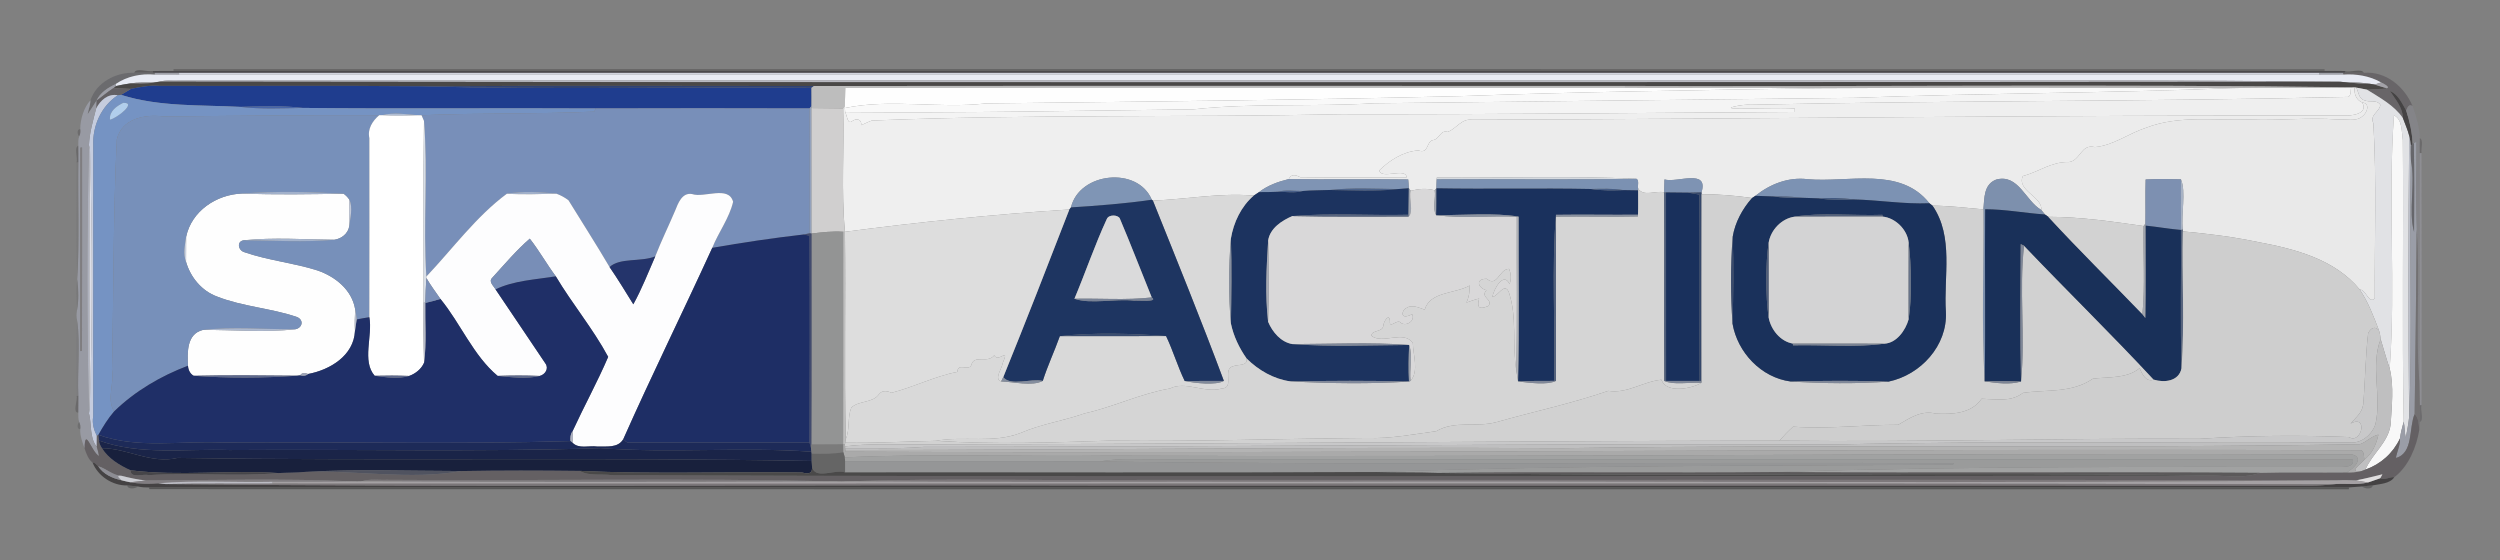 <?xml version="1.0" encoding="UTF-8" standalone="yes"?>
<svg xmlns="http://www.w3.org/2000/svg" xmlns:xlink="http://www.w3.org/1999/xlink" width="476px" height="106.667px" viewBox="0 0 357 80" version="1.1">
  <rect x="0" y="0" width="357" height="80" fill="#808080" stroke="none"/>
  <g id="surface1">
    <path style=" stroke:none;fill-rule:nonzero;fill:rgb(22.745%,21.961%,22.353%);fill-opacity:0.4;" d="M 24.781 9.875 C 127.168 9.867 229.559 9.852 331.949 9.879 L 331.961 10.133 C 229.562 10.133 127.172 10.133 24.777 10.133 Z M 24.781 9.875 "/>
    <path style=" stroke:none;fill-rule:nonzero;fill:rgb(26.275%,25.49%,25.882%);fill-opacity:0.561;" d="M 19.176 10.398 C 19.395 9.617 21.086 10.312 21.84 10.148 L 21.852 10.398 C 20.961 10.398 20.07 10.398 19.176 10.398 Z M 19.176 10.398 "/>
    <path style=" stroke:none;fill-rule:nonzero;fill:rgb(29.02%,28.627%,29.804%);fill-opacity:1;" d="M 21.84 10.148 C 22.816 10.117 23.801 10.125 24.777 10.133 C 127.172 10.133 229.562 10.133 331.961 10.133 C 332.918 10.137 333.922 10.102 334.895 10.148 L 334.879 10.398 L 334.617 10.402 C 333.453 10.398 332.305 10.391 331.156 10.402 C 229.297 10.398 127.438 10.398 25.574 10.402 C 24.418 10.395 23.266 10.398 22.109 10.402 L 21.852 10.398 Z M 21.84 10.148 "/>
    <path style=" stroke:none;fill-rule:nonzero;fill:rgb(26.667%,26.275%,26.275%);fill-opacity:0.58;" d="M 334.895 10.148 C 335.539 10.414 337.207 9.711 337.559 10.398 C 336.641 10.398 335.777 10.398 334.879 10.398 Z M 334.895 10.148 "/>
    <path style=" stroke:none;fill-rule:nonzero;fill:rgb(41.569%,41.569%,42.745%);fill-opacity:0.961;" d="M 12.914 14.316 C 13.789 11.758 16.562 10.289 19.176 10.398 C 20.07 10.398 20.961 10.398 21.852 10.398 L 22.109 10.402 L 22.113 10.66 C 20.145 10.48 18.156 10.883 16.52 12 C 15.414 12.523 14.285 13.219 13.77 14.383 C 13.355 15.031 12.957 15.688 12.512 16.316 C 12.621 15.645 12.91 15.004 12.914 14.316 Z M 12.914 14.316 "/>
    <path style=" stroke:none;fill-rule:nonzero;fill:rgb(62.353%,63.137%,66.667%);fill-opacity:1;" d="M 22.109 10.402 C 23.266 10.398 24.418 10.395 25.574 10.402 L 25.574 10.668 C 24.418 10.668 23.266 10.668 22.113 10.66 Z M 22.109 10.402 "/>
    <path style=" stroke:none;fill-rule:nonzero;fill:rgb(81.569%,82.745%,87.059%);fill-opacity:1;" d="M 25.574 10.402 C 127.438 10.398 229.297 10.398 331.156 10.402 L 331.156 10.668 C 229.297 10.668 127.438 10.668 25.574 10.668 Z M 25.574 10.402 "/>
    <path style=" stroke:none;fill-rule:nonzero;fill:rgb(63.137%,63.922%,67.451%);fill-opacity:1;" d="M 331.156 10.402 C 332.305 10.391 333.453 10.398 334.617 10.402 L 334.625 10.656 C 333.457 10.66 332.309 10.676 331.156 10.668 Z M 331.156 10.402 "/>
    <path style=" stroke:none;fill-rule:nonzero;fill:rgb(40.392%,39.216%,40.392%);fill-opacity:0.969;" d="M 334.617 10.402 L 334.879 10.398 C 335.777 10.398 336.641 10.398 337.559 10.398 C 340.703 10.141 343.355 12.371 344.512 15.152 C 343.957 14.793 343.797 15.371 343.602 15.785 C 343.012 14.758 342.434 13.449 341.293 13.004 C 342.062 14.203 343.113 15.348 343.133 16.855 C 341.848 15.004 339.852 13.969 338 12.797 C 338.93 12.66 339.906 12.789 340.836 12.605 C 341.387 12.441 340.32 11.902 340.027 11.77 C 338.387 10.836 336.492 10.535 334.625 10.656 Z M 334.617 10.402 "/>
    <path style=" stroke:none;fill-rule:nonzero;fill:rgb(90.98%,92.157%,95.686%);fill-opacity:1;" d="M 16.52 12 C 18.156 10.883 20.145 10.48 22.113 10.66 C 23.266 10.668 24.418 10.668 25.574 10.668 C 127.438 10.668 229.297 10.668 331.156 10.668 C 332.309 10.676 333.457 10.66 334.625 10.656 C 336.492 10.535 338.387 10.836 340.027 11.77 C 339.719 11.879 339.41 11.98 339.102 12.074 C 338.93 12.047 338.578 11.988 338.406 11.961 C 337.391 11.809 336.375 11.75 335.363 11.785 C 334.953 11.754 334.551 11.711 334.148 11.668 C 289.742 11.199 245.301 11.602 200.879 11.465 C 143.156 11.461 85.434 11.477 27.707 11.457 C 26.094 11.543 24.426 11.25 22.836 11.652 C 22.527 11.707 22.219 11.754 21.91 11.789 C 20.797 11.785 19.676 11.742 18.578 11.914 C 17.891 12 17.215 12.152 16.539 12.289 Z M 16.52 12 "/>
    <path style=" stroke:none;fill-rule:nonzero;fill:rgb(72.157%,72.549%,75.686%);fill-opacity:1;" d="M 22.836 11.652 C 24.426 11.25 26.094 11.543 27.707 11.457 C 85.434 11.477 143.156 11.461 200.879 11.465 C 245.301 11.602 289.742 11.199 334.148 11.668 C 230.379 11.766 126.605 11.797 22.836 11.652 Z M 22.836 11.652 "/>
    <path style=" stroke:none;fill-rule:nonzero;fill:rgb(54.118%,52.941%,54.902%);fill-opacity:1;" d="M 18.578 11.914 C 19.676 11.742 20.797 11.785 21.91 11.789 C 20.809 12.012 19.688 11.945 18.578 11.914 Z M 18.578 11.914 "/>
    <path style=" stroke:none;fill-rule:nonzero;fill:rgb(29.02%,28.235%,27.843%);fill-opacity:1;" d="M 21.91 11.789 C 22.219 11.754 22.527 11.707 22.836 11.652 C 126.605 11.797 230.379 11.766 334.148 11.668 C 334.551 11.711 334.953 11.754 335.363 11.785 C 336.367 11.895 337.383 11.953 338.406 11.961 C 338.578 11.988 338.93 12.047 339.102 12.074 C 339.676 12.258 340.25 12.441 340.836 12.605 C 339.906 12.789 338.93 12.66 338 12.797 C 337.488 12.707 336.988 12.594 336.48 12.512 L 336.242 12.473 C 301.531 11.992 266.777 12.402 232.051 12.27 C 193.441 12.277 154.828 12.242 116.219 12.285 C 97.527 12.281 78.836 12.203 60.148 12.324 C 47.645 12.188 35.145 12.316 22.645 12.258 C 21.305 12.164 19.992 12.426 18.688 12.695 C 17.848 12.645 17.008 12.637 16.168 12.598 C 16.258 12.52 16.445 12.367 16.539 12.289 C 17.215 12.152 17.891 12 18.578 11.914 C 19.688 11.945 20.809 12.012 21.91 11.789 Z M 21.91 11.789 "/>
    <path style=" stroke:none;fill-rule:nonzero;fill:rgb(56.078%,55.686%,57.647%);fill-opacity:1;" d="M 335.363 11.785 C 336.375 11.75 337.391 11.809 338.406 11.961 C 337.383 11.953 336.367 11.895 335.363 11.785 Z M 335.363 11.785 "/>
    <path style=" stroke:none;fill-rule:nonzero;fill:rgb(63.922%,63.529%,65.882%);fill-opacity:1;" d="M 340.027 11.77 C 340.32 11.902 341.387 12.441 340.836 12.605 C 340.25 12.441 339.676 12.258 339.102 12.074 C 339.41 11.98 339.719 11.879 340.027 11.77 Z M 340.027 11.77 "/>
    <path style=" stroke:none;fill-rule:nonzero;fill:rgb(61.176%,61.569%,65.098%);fill-opacity:1;" d="M 13.77 14.383 C 14.285 13.219 15.414 12.523 16.52 12 L 16.539 12.289 C 16.445 12.367 16.258 12.52 16.168 12.598 C 15.328 13.137 14.582 13.805 13.77 14.383 Z M 13.77 14.383 "/>
    <path style=" stroke:none;fill-rule:nonzero;fill:rgb(12.157%,23.922%,55.686%);fill-opacity:1;" d="M 18.688 12.695 C 19.992 12.426 21.305 12.164 22.645 12.258 C 35.145 12.316 47.645 12.188 60.148 12.324 C 78.707 12.824 97.301 12.375 115.875 12.547 C 115.871 13.414 115.898 14.285 115.879 15.152 C 115.809 15.234 115.672 15.402 115.602 15.484 C 105.422 15.457 95.242 15.449 85.062 15.484 C 71.113 15.402 57.168 15.555 43.223 15.41 C 40.266 15.047 37.277 15.191 34.305 15.262 C 28.629 14.961 22.758 15.285 17.273 13.547 C 17.746 13.266 18.219 12.98 18.688 12.695 Z M 18.688 12.695 "/>
    <path style=" stroke:none;fill-rule:nonzero;fill:rgb(18.431%,25.882%,45.49%);fill-opacity:1;" d="M 60.148 12.324 C 78.836 12.203 97.527 12.281 116.219 12.285 C 116.133 12.352 115.961 12.484 115.875 12.547 C 97.301 12.375 78.707 12.824 60.148 12.324 Z M 60.148 12.324 "/>
    <path style=" stroke:none;fill-rule:nonzero;fill:rgb(74.118%,74.118%,74.118%);fill-opacity:1;" d="M 116.219 12.285 C 154.828 12.242 193.441 12.277 232.051 12.27 L 232.047 12.531 C 194.938 12.551 157.828 12.5 120.719 12.559 C 120.68 13.422 120.684 14.289 120.633 15.148 C 120.578 15.234 120.465 15.406 120.406 15.492 C 118.898 15.473 117.391 15.457 115.883 15.434 L 115.879 15.152 C 115.898 14.285 115.871 13.414 115.875 12.547 C 115.961 12.484 116.133 12.352 116.219 12.285 Z M 116.219 12.285 "/>
    <path style=" stroke:none;fill-rule:nonzero;fill:rgb(70.196%,69.804%,69.804%);fill-opacity:1;" d="M 232.051 12.27 C 266.777 12.402 301.531 11.992 336.242 12.473 C 336.113 12.484 335.855 12.508 335.73 12.52 C 330.051 12.59 324.367 12.445 318.695 12.59 C 298.98 12.504 279.266 12.484 259.555 12.602 C 250.387 12.449 241.219 12.574 232.047 12.531 Z M 232.051 12.27 "/>
    <path style=" stroke:none;fill-rule:nonzero;fill:rgb(38.824%,37.647%,39.216%);fill-opacity:1;" d="M 13.77 14.383 C 14.582 13.805 15.328 13.137 16.168 12.598 C 17.008 12.637 17.848 12.645 18.688 12.695 C 18.219 12.98 17.746 13.266 17.273 13.547 C 17.16 13.559 16.938 13.586 16.824 13.602 C 15.414 13.332 14.324 14.336 13.727 15.5 C 13.73 15.129 13.746 14.758 13.77 14.383 Z M 13.77 14.383 "/>
    <path style=" stroke:none;fill-rule:nonzero;fill:rgb(99.608%,99.608%,99.608%);fill-opacity:1;" d="M 120.719 12.559 C 157.828 12.5 194.938 12.551 232.047 12.531 C 241.219 12.574 250.387 12.449 259.555 12.602 C 242.543 12.871 225.512 13.109 208.508 13.727 C 185.938 14.297 163.344 14.5 140.758 14.773 C 134.09 15.547 127.227 14.051 120.648 15.426 L 120.633 15.148 C 120.684 14.289 120.68 13.422 120.719 12.559 Z M 120.719 12.559 "/>
    <path style=" stroke:none;fill-rule:nonzero;fill:rgb(99.608%,99.608%,99.608%);fill-opacity:1;" d="M 26.582 33.801 C 27.363 30.125 30.91 27.773 34.551 27.637 C 39.387 27.832 44.234 27.742 49.07 27.66 C 49.379 27.891 49.656 28.164 49.875 28.484 C 49.859 29.762 49.855 31.047 49.871 32.324 C 49.691 33.367 48.777 34.074 47.77 34.234 C 43.469 34.195 39.09 33.875 34.824 34.309 C 33.738 34.457 34.016 35.77 34.895 36.012 C 38.281 37.195 41.91 37.527 45.324 38.617 C 47.863 39.484 50.27 41.391 50.719 44.184 C 50.664 45.207 50.617 46.238 50.688 47.266 C 50.523 50.793 47.102 52.824 43.992 53.406 C 43.625 53.23 43.105 53.18 42.875 53.594 C 42.762 53.609 42.539 53.633 42.426 53.648 C 37.504 53.598 32.578 53.535 27.656 53.66 C 27.133 53.367 26.875 52.801 26.844 52.223 C 26.75 50.297 26.652 47.688 28.965 47.117 C 33.352 47.09 37.824 47.508 42.168 47.02 C 43.188 46.82 43.43 45.703 42.418 45.273 C 38.711 44 34.652 43.789 30.98 42.34 C 28.805 41.539 27.211 39.602 26.57 37.402 C 26.582 36.203 26.582 35.004 26.582 33.801 Z M 26.582 33.801 "/>
    <path style=" stroke:none;fill-rule:nonzero;fill:rgb(97.647%,97.647%,97.647%);fill-opacity:1;" d="M 259.555 12.602 C 279.266 12.484 298.98 12.504 318.695 12.59 C 300.773 13.297 282.832 13.297 264.906 13.969 C 242.004 14.238 219.082 14.484 196.168 14.75 C 187.594 15.273 178.941 14.68 170.402 15.617 C 153.844 15.801 137.223 16.164 120.691 16.004 C 120.684 15.859 120.656 15.566 120.648 15.426 C 127.227 14.051 134.09 15.547 140.758 14.773 C 163.344 14.5 185.938 14.297 208.508 13.727 C 225.512 13.109 242.543 12.871 259.555 12.602 Z M 259.555 12.602 "/>
    <path style=" stroke:none;fill-rule:nonzero;fill:rgb(95.686%,95.686%,95.686%);fill-opacity:1;" d="M 318.695 12.59 C 324.367 12.445 330.051 12.59 335.73 12.52 C 335.645 12.969 335.781 13.543 335.344 13.836 C 306.875 14.52 278.387 14.34 249.906 14.961 C 249.219 14.816 245.055 15.598 248.559 15.473 C 251.129 15.531 253.711 15.371 256.285 15.492 C 256.285 15.617 256.293 15.867 256.297 15.992 C 234.719 16.105 213.164 16.359 191.566 16.312 C 169.238 16.797 146.82 16.293 124.504 17.215 C 123.977 17.383 123.504 17.668 122.992 17.871 C 123.07 17.035 122.32 16.836 121.703 17.289 C 120.992 17.855 120.969 16.441 120.691 16.004 C 137.223 16.164 153.844 15.801 170.402 15.617 C 178.941 14.68 187.594 15.273 196.168 14.75 C 219.082 14.484 242.004 14.238 264.906 13.969 C 282.832 13.297 300.773 13.297 318.695 12.59 Z M 318.695 12.59 "/>
    <path style=" stroke:none;fill-rule:nonzero;fill:rgb(93.725%,93.725%,93.725%);fill-opacity:1;" d="M 335.73 12.52 C 335.855 12.508 336.113 12.484 336.242 12.473 C 336.121 13.355 336.457 14.281 337.324 14.637 C 338.277 16.324 335.656 16.562 334.617 16.508 C 293.129 16.426 251.688 16.98 210.219 17.098 C 208.684 16.902 207.934 18.426 206.715 18.836 C 205.684 18.5 205.543 19.906 204.621 20.008 C 203.645 20.203 204.062 22.023 202.551 21.484 C 200.348 21.617 198.363 22.961 196.961 24.328 C 197.242 25.699 200.715 23.855 200.883 25.324 C 195.824 25.332 190.758 25.375 185.703 25.312 C 185.039 24.988 184.43 24.758 184.031 25.57 C 182.52 25.941 181.027 26.469 179.785 27.434 C 179.527 27.598 179.277 27.766 179.031 27.934 C 174.23 27.504 169.414 28.461 164.633 28.645 L 164.477 28.523 C 162.469 23.711 154.129 24.586 152.934 29.617 C 152.875 29.691 152.762 29.84 152.703 29.914 C 142.008 30.594 131.297 31.699 120.66 33.098 C 120.109 27.258 120.578 21.355 120.406 15.492 C 120.465 15.406 120.578 15.234 120.633 15.148 L 120.648 15.426 C 120.656 15.566 120.684 15.859 120.691 16.004 C 120.969 16.441 120.992 17.855 121.703 17.289 C 122.32 16.836 123.07 17.035 122.992 17.871 C 123.504 17.668 123.977 17.383 124.504 17.215 C 146.82 16.293 169.238 16.797 191.566 16.312 C 213.164 16.359 234.719 16.105 256.297 15.992 C 256.293 15.867 256.285 15.617 256.285 15.492 C 253.711 15.371 251.129 15.531 248.559 15.473 C 245.055 15.598 249.219 14.816 249.906 14.961 C 278.387 14.34 306.875 14.52 335.344 13.836 C 335.781 13.543 335.645 12.969 335.73 12.52 Z M 335.73 12.52 "/>
    <path style=" stroke:none;fill-rule:nonzero;fill:rgb(91.373%,91.373%,91.373%);fill-opacity:1;" d="M 336.242 12.473 L 336.48 12.512 C 336.805 13.148 336.828 14.105 337.641 14.324 C 338.387 14.668 339.383 14.168 339.91 14.973 C 339.812 16.012 338.34 16.355 338.918 17.609 C 339.402 25.93 339.074 34.285 339.117 42.617 C 338.273 43.457 337.887 41.367 336.957 41.328 C 333.418 37.02 327.695 35.543 322.453 34.566 C 318.914 33.82 315.312 33.371 311.707 33.039 L 311.699 32.77 C 311.445 30.543 312.203 27.406 311.438 25.602 C 309.754 25.586 308.074 25.516 306.398 25.629 C 306.332 27.734 306.398 29.836 306.363 31.941 C 306.297 32.027 306.164 32.195 306.102 32.277 C 301.594 31.629 297.055 30.965 292.496 30.961 C 292.375 30.879 292.137 30.711 292.02 30.625 C 291.836 30.414 291.664 30.195 291.492 29.98 C 291.738 28.148 287.918 27.188 288.867 25.141 C 291.098 24.559 292.957 23.062 295.422 23.145 C 297.094 22.957 297.156 20.488 299.148 21.008 C 301.809 20.762 303.949 19.059 306.449 18.246 C 311.18 16.41 316.355 17.246 321.301 17.066 C 325.473 17.258 329.648 16.73 333.82 17.066 C 334.949 16.938 336.387 17.457 337.352 16.605 C 338.027 16.105 338.527 14.77 337.324 14.637 C 336.457 14.281 336.121 13.355 336.242 12.473 Z M 336.242 12.473 "/>
    <path style=" stroke:none;fill-rule:nonzero;fill:rgb(88.235%,88.627%,89.804%);fill-opacity:1;" d="M 336.48 12.512 C 336.988 12.594 337.488 12.707 338 12.797 C 339.852 13.969 341.848 15.004 343.133 16.855 C 343.438 17.695 343.816 18.516 344.035 19.391 C 343.891 32.77 343.883 46.164 344.027 59.543 C 343.918 60.539 343.73 61.523 343.547 62.508 C 343.348 61.719 343.422 60.973 343.25 60.199 C 342.988 46.805 343.25 33.398 343.121 20.004 C 342.949 18.891 343.074 17.027 341.859 16.477 C 340.98 28.496 342.137 40.672 341.25 52.629 C 340.766 51.246 340.391 49.828 339.961 48.434 C 339.91 48.012 339.863 47.582 339.715 47.184 C 338.953 45.164 338.176 43.121 336.957 41.328 C 337.887 41.367 338.273 43.457 339.117 42.617 C 339.074 34.285 339.402 25.93 338.918 17.609 C 338.34 16.355 339.812 16.012 339.91 14.973 C 339.383 14.168 338.387 14.668 337.641 14.324 C 336.828 14.105 336.805 13.148 336.48 12.512 Z M 336.48 12.512 "/>
    <path style=" stroke:none;fill-rule:nonzero;fill:rgb(27.059%,26.275%,26.667%);fill-opacity:1;" d="M 341.293 13.004 C 342.434 13.449 343.012 14.758 343.602 15.785 C 344.102 17.328 344.461 18.918 344.52 20.543 C 344.453 20.621 344.32 20.773 344.254 20.852 C 344.211 20.359 344.16 19.867 344.035 19.391 C 343.816 18.516 343.438 17.695 343.133 16.855 C 343.113 15.348 342.062 14.203 341.293 13.004 Z M 341.293 13.004 "/>
    <path style=" stroke:none;fill-rule:nonzero;fill:rgb(77.255%,80%,87.059%);fill-opacity:1;" d="M 13.727 15.5 C 14.324 14.336 15.414 13.332 16.824 13.602 C 14.449 15.148 13.191 18 13.316 20.793 C 13.312 33.684 13.336 46.578 13.309 59.473 C 13.125 60.449 13.402 61.391 13.828 62.246 C 13.832 62.766 13.824 63.285 13.82 63.805 C 12.75 62.492 13.121 60.574 12.707 59.02 C 12.73 58.887 12.781 58.609 12.805 58.477 C 13.23 46.105 13.191 33.602 12.848 21.246 C 12.816 21.113 12.742 20.855 12.707 20.727 C 12.773 18.938 13.297 17.223 13.727 15.5 Z M 13.727 15.5 "/>
    <path style=" stroke:none;fill-rule:nonzero;fill:rgb(45.882%,57.647%,76.471%);fill-opacity:1;" d="M 16.824 13.602 C 16.938 13.586 17.16 13.559 17.273 13.547 C 22.758 15.285 28.629 14.961 34.305 15.262 C 37.266 15.617 40.25 15.469 43.223 15.41 C 57.168 15.555 71.113 15.402 85.062 15.484 C 85.008 15.602 84.898 15.824 84.848 15.938 C 76.637 16.309 68.398 16.102 60.195 16.457 C 60.078 16.457 59.852 16.457 59.738 16.457 C 58.027 16.332 56.25 16.004 54.555 16.449 C 54.457 16.449 54.254 16.449 54.152 16.449 C 43.898 16.406 33.602 16.543 23.328 16.633 C 20.699 16.262 17.363 16.953 16.68 19.902 C 16.152 30.855 16.234 41.84 15.992 52.801 C 16.359 54.719 15.168 57.031 16.301 58.742 C 15.414 59.77 14.707 60.922 14.047 62.098 L 13.828 62.246 C 13.402 61.391 13.125 60.449 13.309 59.473 C 13.336 46.578 13.312 33.684 13.316 20.793 C 13.191 18 14.449 15.148 16.824 13.602 M 17.59 14.688 C 16.645 15.16 15.578 15.895 15.707 17.09 C 16.711 16.863 19.609 14.602 17.59 14.688 Z M 17.59 14.688 "/>
    <path style=" stroke:none;fill-rule:nonzero;fill:rgb(59.608%,60.392%,63.922%);fill-opacity:1;" d="M 11.457 18.441 C 11.461 17.023 11.996 15.309 12.914 14.316 C 12.91 15.004 12.621 15.645 12.512 16.316 C 12.957 15.688 13.355 15.031 13.77 14.383 C 13.746 14.758 13.73 15.129 13.727 15.5 C 13.297 17.223 12.773 18.938 12.707 20.727 C 12.406 33.469 12.387 46.289 12.707 59.02 C 13.121 60.574 12.75 62.492 13.82 63.805 C 13.953 64.234 14.07 64.668 14.141 65.117 C 13.051 64.535 12.113 60.832 12.082 64.039 C 11.77 63.156 11.406 62.246 11.457 61.289 C 11.512 60.941 11.477 60.586 11.312 60.27 C 11.148 59.844 11.195 59.375 11.18 58.93 C 11.191 58.125 11.199 57.332 11.191 56.527 C 11.02 52.957 11.508 49.324 11.02 45.781 C 10.891 45.309 10.922 44.812 10.992 44.336 C 11.262 42.883 11.207 41.398 11.047 39.941 L 11.043 39.777 C 11.355 34.258 11.113 28.727 11.191 23.199 C 11.191 22.398 11.199 21.602 11.18 20.801 C 11.195 20.355 11.148 19.887 11.312 19.465 C 11.477 19.148 11.516 18.793 11.457 18.441 M 11.473 21.078 C 11.434 30.762 11.465 40.453 11.457 50.137 L 11.707 50.121 C 11.746 40.434 11.711 30.746 11.723 21.062 Z M 11.473 21.078 "/>
    <path style=" stroke:none;fill-rule:nonzero;fill:rgb(69.412%,80.784%,92.549%);fill-opacity:1;" d="M 17.59 14.688 C 19.609 14.602 16.711 16.863 15.707 17.09 C 15.578 15.895 16.645 15.16 17.59 14.688 Z M 17.59 14.688 "/>
    <path style=" stroke:none;fill-rule:nonzero;fill:rgb(92.549%,92.549%,92.549%);fill-opacity:1;" d="M 337.324 14.637 C 338.527 14.77 338.027 16.105 337.352 16.605 C 336.387 17.457 334.949 16.938 333.82 17.066 C 329.648 16.73 325.473 17.258 321.301 17.066 C 316.355 17.246 311.18 16.41 306.449 18.246 C 303.949 19.059 301.809 20.762 299.148 21.008 C 297.156 20.488 297.094 22.957 295.422 23.145 C 292.957 23.062 291.098 24.559 288.867 25.141 C 287.918 27.188 291.738 28.148 291.492 29.98 C 289.223 28.664 288.242 24.82 285.082 25.633 C 283.25 26.316 283.379 28.301 283.227 29.898 C 280.809 29.676 278.387 29.391 275.961 29.363 C 275.848 29.277 275.625 29.105 275.516 29.02 C 271.332 23.719 263.898 26.105 258.156 25.59 C 255.414 25.238 252.773 26.277 250.668 27.961 C 250.547 28.039 250.309 28.195 250.191 28.273 C 247.805 27.93 245.395 27.727 242.984 27.727 L 242.977 27.465 C 244.043 24 239.406 26.164 237.684 25.621 C 237.672 26.082 237.648 27.004 237.637 27.465 C 236.473 27.164 234.707 28.156 233.93 26.922 C 233.82 26.48 234.105 25.82 233.703 25.531 C 224.238 25.086 214.676 25.434 205.176 25.355 L 205.156 25.605 C 205.129 26.031 205.125 26.461 205.117 26.887 C 205.055 26.961 204.938 27.105 204.875 27.18 C 203.723 26.836 202.57 26.969 201.438 27.246 C 201.375 27.156 201.25 26.969 201.184 26.879 C 201.156 26.457 201.141 26.039 201.094 25.625 C 195.406 25.535 189.715 25.664 184.031 25.57 C 184.43 24.758 185.039 24.988 185.703 25.312 C 190.758 25.375 195.824 25.332 200.883 25.324 C 200.715 23.855 197.242 25.699 196.961 24.328 C 198.363 22.961 200.348 21.617 202.551 21.484 C 204.062 22.023 203.645 20.203 204.621 20.008 C 205.543 19.906 205.684 18.5 206.715 18.836 C 207.934 18.426 208.684 16.902 210.219 17.098 C 251.688 16.98 293.129 16.426 334.617 16.508 C 335.656 16.562 338.277 16.324 337.324 14.637 Z M 337.324 14.637 "/>
    <path style=" stroke:none;fill-rule:nonzero;fill:rgb(51.765%,51.765%,53.333%);fill-opacity:1;" d="M 343.602 15.785 C 343.797 15.371 343.957 14.793 344.512 15.152 C 345.031 16.613 345.512 18.164 345.551 19.73 C 345.535 20.441 345.527 21.156 345.543 21.871 C 345.508 32.734 345.617 43.598 345.484 54.457 C 344.898 47.23 345.641 39.953 345.098 32.723 C 344.906 28.574 345.051 24.426 345.027 20.277 C 344.945 20.32 344.781 20.406 344.695 20.449 L 344.52 20.543 C 344.461 18.918 344.102 17.328 343.602 15.785 Z M 343.602 15.785 "/>
    <path style=" stroke:none;fill-rule:nonzero;fill:rgb(27.843%,39.608%,65.882%);fill-opacity:1;" d="M 34.305 15.262 C 37.277 15.191 40.266 15.047 43.223 15.41 C 40.25 15.469 37.266 15.617 34.305 15.262 Z M 34.305 15.262 "/>
    <path style=" stroke:none;fill-rule:nonzero;fill:rgb(58.039%,63.529%,73.725%);fill-opacity:1;" d="M 115.602 15.484 C 115.672 15.402 115.809 15.234 115.879 15.152 L 115.883 15.434 C 115.898 21.406 115.891 27.375 115.891 33.348 L 115.625 33.312 C 115.613 27.367 115.648 21.426 115.602 15.484 Z M 115.602 15.484 "/>
    <path style=" stroke:none;fill-rule:nonzero;fill:rgb(47.059%,56.078%,72.549%);fill-opacity:1;" d="M 85.062 15.484 C 95.242 15.449 105.422 15.457 115.602 15.484 C 115.648 21.426 115.613 27.367 115.625 33.312 C 115.336 33.367 115.047 33.426 114.762 33.484 C 110.395 33.988 106.039 34.629 101.711 35.391 C 102.598 33.16 104.141 31.168 104.688 28.82 C 104.059 26.434 100.531 28.312 98.832 27.711 C 97.387 27.449 96.82 29.055 96.395 30.113 C 95.473 32.285 94.43 34.406 93.574 36.605 C 91.609 37.434 88.488 36.758 87.047 38.137 C 85.156 34.922 83.137 31.781 81.18 28.602 C 80.652 28.199 80.078 27.887 79.461 27.66 C 77.129 27.395 74.699 27.266 72.387 27.66 C 68.004 30.902 64.641 35.527 60.883 39.492 C 60.402 32.105 61.137 24.613 60.547 17.27 C 60.438 16.996 60.32 16.727 60.195 16.457 C 68.398 16.102 76.637 16.309 84.848 15.938 C 84.898 15.824 85.008 15.602 85.062 15.484 Z M 85.062 15.484 "/>
    <path style=" stroke:none;fill-rule:nonzero;fill:rgb(81.569%,81.176%,81.176%);fill-opacity:1;" d="M 115.883 15.434 C 117.391 15.457 118.898 15.473 120.406 15.492 C 120.578 21.355 120.109 27.258 120.66 33.098 L 120.418 33.098 C 118.898 32.984 117.391 33.172 115.891 33.348 C 115.891 27.375 115.898 21.406 115.883 15.434 Z M 115.883 15.434 "/>
    <path style=" stroke:none;fill-rule:nonzero;fill:rgb(46.667%,56.471%,72.941%);fill-opacity:1;" d="M 23.328 16.633 C 33.602 16.543 43.898 16.406 54.152 16.449 C 53.211 17.246 52.445 18.41 52.746 19.723 C 52.746 28.246 52.766 36.773 52.742 45.297 C 52.137 45.383 51.535 45.5 50.934 45.617 C 50.887 45.137 50.828 44.656 50.719 44.184 C 50.27 41.391 47.863 39.484 45.324 38.617 C 41.91 37.527 38.281 37.195 34.895 36.012 C 34.016 35.77 33.738 34.457 34.824 34.309 C 39.133 34.344 43.484 34.629 47.77 34.234 C 48.777 34.074 49.691 33.367 49.871 32.324 C 50 31.09 50.434 29.668 49.875 28.484 C 49.656 28.164 49.379 27.891 49.07 27.66 C 44.262 27.383 39.355 27.277 34.551 27.637 C 30.91 27.773 27.363 30.125 26.582 33.801 C 26.414 34.977 26.121 36.258 26.57 37.402 C 27.211 39.602 28.805 41.539 30.98 42.34 C 34.652 43.789 38.711 44 42.418 45.273 C 43.43 45.703 43.188 46.82 42.168 47.02 C 37.785 47.043 33.309 46.625 28.965 47.117 C 26.652 47.688 26.75 50.297 26.844 52.223 C 22.961 53.691 19.289 55.84 16.301 58.742 C 15.168 57.031 16.359 54.719 15.992 52.801 C 16.234 41.84 16.152 30.855 16.68 19.902 C 17.363 16.953 20.699 16.262 23.328 16.633 Z M 23.328 16.633 "/>
    <path style=" stroke:none;fill-rule:nonzero;fill:rgb(68.627%,74.118%,83.137%);fill-opacity:1;" d="M 54.555 16.449 C 56.25 16.004 58.027 16.332 59.738 16.457 C 58.012 16.52 56.281 16.566 54.555 16.449 Z M 54.555 16.449 "/>
    <path style=" stroke:none;fill-rule:nonzero;fill:rgb(100%,100%,100%);fill-opacity:1;" d="M 54.152 16.449 C 54.254 16.449 54.457 16.449 54.555 16.449 C 56.281 16.566 58.012 16.52 59.738 16.457 C 59.852 16.457 60.078 16.457 60.195 16.457 C 60.32 16.727 60.438 16.996 60.547 17.27 C 60.398 25.902 60.504 34.543 60.484 43.176 C 60.457 46.051 60.457 48.93 60.555 51.801 C 60.168 52.699 59.328 53.363 58.422 53.684 C 56.781 53.617 55.141 53.613 53.504 53.66 C 51.652 51.559 53.242 47.957 52.742 45.297 C 52.766 36.773 52.746 28.246 52.746 19.723 C 52.445 18.41 53.211 17.246 54.152 16.449 Z M 54.152 16.449 "/>
    <path style=" stroke:none;fill-rule:nonzero;fill:rgb(97.255%,97.255%,97.255%);fill-opacity:1;" d="M 341.859 16.477 C 343.074 17.027 342.949 18.891 343.121 20.004 C 343.25 33.398 342.988 46.805 343.25 60.199 C 343.043 60.992 342.809 61.781 342.719 62.598 C 341.738 64.703 339.98 66.281 337.785 67.055 C 338.73 64.793 341.043 63.195 341.387 60.625 C 341.531 57.988 341.887 55.23 341.25 52.629 C 342.137 40.672 340.98 28.496 341.859 16.477 Z M 341.859 16.477 "/>
    <path style=" stroke:none;fill-rule:nonzero;fill:rgb(84.706%,87.059%,90.588%);fill-opacity:1;" d="M 60.547 17.27 C 61.137 24.613 60.402 32.105 60.883 39.492 L 60.887 39.691 C 60.812 40.879 60.75 42.066 60.734 43.258 L 60.484 43.176 C 60.504 34.543 60.398 25.902 60.547 17.27 Z M 60.547 17.27 "/>
    <path style=" stroke:none;fill-rule:nonzero;fill:rgb(32.157%,31.765%,32.549%);fill-opacity:0.439;" d="M 11.312 19.465 C 11.016 19.238 10.969 18.402 11.457 18.441 C 11.516 18.793 11.477 19.148 11.312 19.465 Z M 11.312 19.465 "/>
    <path style=" stroke:none;fill-rule:nonzero;fill:rgb(73.725%,74.902%,79.216%);fill-opacity:1;" d="M 344.035 19.391 C 344.16 19.867 344.211 20.359 344.254 20.852 C 344.238 21.523 344.246 22.199 344.27 22.871 C 344.012 35.09 344.496 47.336 344.027 59.543 C 343.883 46.164 343.891 32.77 344.035 19.391 Z M 344.035 19.391 "/>
    <path style=" stroke:none;fill-rule:nonzero;fill:rgb(32.549%,32.157%,32.941%);fill-opacity:0.471;" d="M 345.551 19.73 C 346.129 19.988 345.695 21.223 345.793 21.863 L 345.543 21.871 C 345.527 21.156 345.535 20.441 345.551 19.73 Z M 345.551 19.73 "/>
    <path style=" stroke:none;fill-rule:nonzero;fill:rgb(60.392%,61.569%,65.49%);fill-opacity:1;" d="M 344.695 20.449 C 344.781 20.406 344.945 20.32 345.027 20.277 C 345.051 24.426 344.906 28.574 345.098 32.723 C 345.031 41.527 344.938 50.332 344.809 59.125 C 343.961 61.07 344.66 64.746 342.129 65.391 C 342.305 64.453 342.77 63.566 342.719 62.598 C 342.809 61.781 343.043 60.992 343.25 60.199 C 343.422 60.973 343.348 61.719 343.547 62.508 C 343.73 61.523 343.918 60.539 344.027 59.543 C 344.496 47.336 344.012 35.09 344.27 22.871 C 344.973 26.164 343.875 30.078 344.73 33.125 C 344.762 28.902 344.77 24.676 344.695 20.449 Z M 344.695 20.449 "/>
    <path style=" stroke:none;fill-rule:nonzero;fill:rgb(40%,40%,41.961%);fill-opacity:1;" d="M 344.52 20.543 L 344.695 20.449 C 344.77 24.676 344.762 28.902 344.73 33.125 C 343.875 30.078 344.973 26.164 344.27 22.871 C 344.246 22.199 344.238 21.523 344.254 20.852 C 344.32 20.773 344.453 20.621 344.52 20.543 Z M 344.52 20.543 "/>
    <path style=" stroke:none;fill-rule:nonzero;fill:rgb(25.882%,25.49%,25.882%);fill-opacity:0.349;" d="M 10.93 23.203 C 11.137 22.562 10.527 21.078 11.18 20.801 C 11.199 21.602 11.191 22.398 11.191 23.199 Z M 10.93 23.203 "/>
    <path style=" stroke:none;fill-rule:nonzero;fill:rgb(68.235%,69.412%,74.118%);fill-opacity:1;" d="M 12.707 59.02 C 12.387 46.289 12.406 33.469 12.707 20.727 C 12.742 20.855 12.816 21.113 12.848 21.246 C 12.719 33.652 12.809 46.062 12.805 58.477 C 12.781 58.609 12.73 58.887 12.707 59.02 Z M 12.707 59.02 "/>
    <path style=" stroke:none;fill-rule:nonzero;fill:rgb(49.804%,49.02%,50.196%);fill-opacity:1;" d="M 11.473 21.078 L 11.723 21.062 C 11.711 30.746 11.746 40.434 11.707 50.121 L 11.457 50.137 C 11.465 40.453 11.434 30.762 11.473 21.078 Z M 11.473 21.078 "/>
    <path style=" stroke:none;fill-rule:nonzero;fill:rgb(86.667%,87.451%,90.98%);fill-opacity:1;" d="M 12.848 21.246 C 13.191 33.602 13.23 46.105 12.805 58.477 C 12.809 46.062 12.719 33.652 12.848 21.246 Z M 12.848 21.246 "/>
    <path style=" stroke:none;fill-rule:nonzero;fill:rgb(56.471%,56.471%,58.824%);fill-opacity:0.839;" d="M 345.543 21.871 L 345.793 21.863 C 345.82 33.863 345.82 45.863 345.801 57.867 L 345.547 57.867 C 345.516 56.727 345.523 55.594 345.484 54.457 C 345.617 43.598 345.508 32.734 345.543 21.871 Z M 345.543 21.871 "/>
    <path style=" stroke:none;fill-rule:nonzero;fill:rgb(46.275%,46.275%,47.059%);fill-opacity:0.588;" d="M 10.93 23.203 L 11.191 23.199 C 11.113 28.727 11.355 34.258 11.043 39.777 C 10.781 34.258 10.977 28.727 10.93 23.203 Z M 10.93 23.203 "/>
    <path style=" stroke:none;fill-rule:nonzero;fill:rgb(83.922%,85.49%,87.451%);fill-opacity:1;" d="M 205.176 25.355 C 214.676 25.434 224.238 25.086 233.703 25.531 C 224.188 25.691 214.672 25.551 205.156 25.605 Z M 205.176 25.355 "/>
    <path style=" stroke:none;fill-rule:nonzero;fill:rgb(49.804%,58.431%,70.98%);fill-opacity:1;" d="M 152.934 29.617 C 154.129 24.586 162.469 23.711 164.477 28.523 C 160.652 29.086 156.789 29.367 152.934 29.617 Z M 152.934 29.617 "/>
    <path style=" stroke:none;fill-rule:nonzero;fill:rgb(49.804%,58.039%,70.588%);fill-opacity:1;" d="M 179.785 27.434 C 181.027 26.469 182.52 25.941 184.031 25.57 C 189.715 25.664 195.406 25.535 201.094 25.625 C 201.141 26.039 201.156 26.457 201.184 26.879 C 200.656 26.922 200.129 26.961 199.609 27 C 196.367 26.953 193.117 26.77 189.891 27.129 C 188.602 27.188 187.32 27.164 186.039 27.273 C 184.832 27.289 183.594 27.07 182.418 27.387 C 181.527 27.422 180.664 27.445 179.785 27.434 Z M 179.785 27.434 "/>
    <path style=" stroke:none;fill-rule:nonzero;fill:rgb(48.235%,56.863%,69.804%);fill-opacity:1;" d="M 205.156 25.605 C 214.672 25.551 224.188 25.691 233.703 25.531 C 234.105 25.82 233.82 26.48 233.93 26.922 L 233.926 27.184 C 233.223 27.18 232.527 27.164 231.84 27.148 C 230.301 26.891 228.742 26.945 227.191 26.988 C 219.836 26.836 212.473 27.023 205.117 26.887 C 205.125 26.461 205.129 26.031 205.156 25.605 Z M 205.156 25.605 "/>
    <path style=" stroke:none;fill-rule:nonzero;fill:rgb(49.412%,57.647%,70.196%);fill-opacity:1;" d="M 237.684 25.621 C 239.406 26.164 244.043 24 242.977 27.465 C 242.496 27.477 241.531 27.5 241.051 27.508 C 239.996 27.488 238.949 27.477 237.91 27.473 L 237.637 27.465 C 237.648 27.004 237.672 26.082 237.684 25.621 Z M 237.684 25.621 "/>
    <path style=" stroke:none;fill-rule:nonzero;fill:rgb(48.627%,57.255%,70.196%);fill-opacity:1;" d="M 250.668 27.961 C 252.773 26.277 255.414 25.238 258.156 25.59 C 263.898 26.105 271.332 23.719 275.516 29.02 C 271.867 29.176 268.254 28.551 264.613 28.477 C 262.977 28.223 261.332 28.25 259.695 28.324 C 258.742 28.289 257.824 28.27 256.887 28.223 C 255.691 28.02 254.496 28.02 253.301 28.055 C 252.406 28.02 251.551 27.988 250.668 27.961 Z M 250.668 27.961 "/>
    <path style=" stroke:none;fill-rule:nonzero;fill:rgb(49.02%,56.471%,67.843%);fill-opacity:1;" d="M 285.082 25.633 C 288.242 24.82 289.223 28.664 291.492 29.98 C 291.664 30.195 291.836 30.414 292.02 30.625 C 289.172 30.434 286.34 29.879 283.484 29.879 C 283.398 38.07 283.57 46.266 283.406 54.457 C 282.941 46.34 283.305 38.074 283.227 29.898 C 283.379 28.301 283.25 26.316 285.082 25.633 Z M 285.082 25.633 "/>
    <path style=" stroke:none;fill-rule:nonzero;fill:rgb(49.02%,56.471%,69.412%);fill-opacity:1;" d="M 306.398 25.629 C 308.074 25.516 309.754 25.586 311.438 25.602 C 311.441 28.016 311.441 30.426 311.441 32.836 C 309.746 32.695 308.062 32.383 306.371 32.215 L 306.363 31.941 C 306.398 29.836 306.332 27.734 306.398 25.629 Z M 306.398 25.629 "/>
    <path style=" stroke:none;fill-rule:nonzero;fill:rgb(65.49%,69.804%,76.863%);fill-opacity:1;" d="M 311.438 25.602 C 312.203 27.406 311.445 30.543 311.699 32.77 L 311.441 32.836 C 311.441 30.426 311.441 28.016 311.438 25.602 Z M 311.438 25.602 "/>
    <path style=" stroke:none;fill-rule:nonzero;fill:rgb(29.804%,38.824%,54.51%);fill-opacity:1;" d="M 189.891 27.129 C 193.117 26.77 196.367 26.953 199.609 27 C 196.383 27.375 193.125 27.18 189.891 27.129 Z M 189.891 27.129 "/>
    <path style=" stroke:none;fill-rule:nonzero;fill:rgb(10.98%,20%,37.255%);fill-opacity:1;" d="M 199.609 27 C 200.129 26.961 200.656 26.922 201.184 26.879 C 201.156 28.137 201.152 29.402 201.137 30.668 C 195.613 30.801 190.035 30.398 184.551 30.855 C 183.055 31.484 181.359 32.602 181.094 34.336 C 180.855 38.172 180.641 42.137 181.082 45.941 C 181.707 47.418 182.906 48.859 184.562 49.137 C 190.098 49.551 195.676 49.301 201.227 49.258 C 201.152 50.996 201.109 52.742 201.203 54.488 C 195.57 54.332 189.93 54.371 184.297 54.465 C 181.895 54.141 179.727 52.883 178.02 51.199 C 176.957 49.691 176.152 48.004 175.773 46.199 C 175.84 42.156 175.914 38.109 175.77 34.066 C 176.156 31.754 177.234 29.477 179.031 27.934 C 179.277 27.766 179.527 27.598 179.785 27.434 C 180.664 27.445 181.527 27.422 182.418 27.387 C 183.605 27.375 184.859 27.605 186.039 27.273 C 187.32 27.164 188.602 27.188 189.891 27.129 C 193.125 27.18 196.383 27.375 199.609 27 Z M 199.609 27 "/>
    <path style=" stroke:none;fill-rule:nonzero;fill:rgb(61.176%,63.529%,68.235%);fill-opacity:1;" d="M 201.184 26.879 C 201.25 26.969 201.375 27.156 201.438 27.246 C 201.148 28.289 201.922 30.301 201.141 30.93 L 201.137 30.668 C 201.152 29.402 201.156 28.137 201.184 26.879 Z M 201.184 26.879 "/>
    <path style=" stroke:none;fill-rule:nonzero;fill:rgb(85.098%,84.706%,85.098%);fill-opacity:1;" d="M 201.438 27.246 C 202.57 26.969 203.723 26.836 204.875 27.18 C 205.059 28.324 204.492 29.668 205.082 30.734 C 208.852 31.207 212.766 30.801 216.594 30.938 C 216.559 38.246 216.684 45.559 216.523 52.863 C 215.922 49.188 216.68 45.23 215.449 41.691 C 214.816 40.297 213.98 42.246 213.102 42.426 C 213.293 41.312 214.707 38.723 215.562 40.57 C 215.836 39.875 215.781 39.07 215.492 38.391 C 214.059 38.426 213.812 41.094 212.312 39.812 C 210.703 39.781 210.953 41.062 212.262 41.453 C 211.297 42.477 213.266 42.734 212.547 43.695 C 210.914 44.379 210.984 43.578 211.227 42.633 C 210.598 42.754 210.012 43.016 209.406 43.207 C 209.773 42.441 209.891 41.609 209.875 40.766 C 207.816 41.973 204.211 41.59 203.449 44.223 C 202.633 43.949 201.656 43.441 200.859 43.969 C 200.156 44.227 199.797 45.844 201.656 44.863 C 202.113 45.828 200.836 46.621 200.078 46.129 C 199.559 45.383 198.379 47.098 198.48 45.871 C 198.41 44.59 197.539 45.949 197.531 46.555 C 197.379 47.473 195.832 47.09 195.84 47.957 C 197.449 49.215 200.484 47.07 201.754 49.004 C 201.77 50.652 202.66 52.98 201.422 54.398 C 201.242 52.711 201.781 50.887 201.227 49.258 C 195.707 48.84 190.109 49.121 184.562 49.137 C 182.906 48.859 181.707 47.418 181.082 45.941 C 181.207 42.074 181.203 38.203 181.094 34.336 C 181.359 32.602 183.055 31.484 184.551 30.855 C 190.078 30.996 195.609 30.926 201.141 30.93 C 201.922 30.301 201.148 28.289 201.438 27.246 Z M 201.438 27.246 "/>
    <path style=" stroke:none;fill-rule:nonzero;fill:rgb(62.353%,64.314%,68.627%);fill-opacity:1;" d="M 204.875 27.18 C 204.938 27.105 205.055 26.961 205.117 26.887 C 205.109 28.172 205.137 29.453 205.082 30.734 C 204.492 29.668 205.059 28.324 204.875 27.18 Z M 204.875 27.18 "/>
    <path style=" stroke:none;fill-rule:nonzero;fill:rgb(10.196%,19.216%,36.471%);fill-opacity:1;" d="M 205.117 26.887 C 212.473 27.023 219.836 26.836 227.191 26.988 C 228.727 27.238 230.285 27.188 231.84 27.148 C 232.527 27.164 233.223 27.18 233.926 27.184 C 233.914 28.34 233.961 29.5 233.906 30.66 C 230 30.703 226.094 30.613 222.195 30.676 C 221.559 38.113 222.109 46.562 221.926 54.391 C 220.203 54.398 218.492 54.375 216.777 54.473 C 216.953 46.625 216.836 38.777 216.855 30.938 C 213.395 30.348 208.938 30.734 205.082 30.734 C 205.137 29.453 205.109 28.172 205.117 26.887 Z M 205.117 26.887 "/>
    <path style=" stroke:none;fill-rule:nonzero;fill:rgb(27.843%,36.863%,52.549%);fill-opacity:1;" d="M 227.191 26.988 C 228.742 26.945 230.301 26.891 231.84 27.148 C 230.285 27.188 228.727 27.238 227.191 26.988 Z M 227.191 26.988 "/>
    <path style=" stroke:none;fill-rule:nonzero;fill:rgb(83.529%,83.529%,83.529%);fill-opacity:1;" d="M 233.93 26.922 C 234.707 28.156 236.473 27.164 237.637 27.465 C 237.676 36.441 237.609 45.422 237.656 54.398 C 238.969 55.004 241.215 54.574 242.961 54.66 C 241.832 55.422 237.965 56.309 237.254 54.223 C 234.629 54.473 232.375 56.25 229.656 55.816 C 224.449 57.609 219.016 58.773 213.703 60.273 C 210.844 61.074 207.754 59.996 205.094 61.574 C 201.859 62.004 198.582 62.668 195.258 62.543 C 183.008 62.633 170.773 63.078 158.52 62.922 C 150.242 63.184 141.918 63.5 133.652 62.949 C 137.656 62.223 141.848 63.344 145.727 61.832 C 148.668 60.555 151.859 60.098 154.883 59.031 C 159.012 58.113 162.891 56.199 167.059 55.48 C 169.355 54.336 171.953 56.215 174.504 55.473 C 176.363 55.398 174.465 52.672 176.125 52.289 C 176.855 51.996 178.164 52.32 178.02 51.199 C 179.727 52.883 181.895 54.141 184.297 54.465 C 189.898 54.762 195.621 54.844 201.203 54.488 L 201.422 54.398 C 202.66 52.98 201.77 50.652 201.754 49.004 C 200.484 47.07 197.449 49.215 195.84 47.957 C 195.832 47.09 197.379 47.473 197.531 46.555 C 197.539 45.949 198.41 44.59 198.48 45.871 C 198.379 47.098 199.559 45.383 200.078 46.129 C 200.836 46.621 202.113 45.828 201.656 44.863 C 199.797 45.844 200.156 44.227 200.859 43.969 C 201.656 43.441 202.633 43.949 203.449 44.223 C 204.211 41.59 207.816 41.973 209.875 40.766 C 209.891 41.609 209.773 42.441 209.406 43.207 C 210.012 43.016 210.598 42.754 211.227 42.633 C 210.984 43.578 210.914 44.379 212.547 43.695 C 213.266 42.734 211.297 42.477 212.262 41.453 C 210.953 41.062 210.703 39.781 212.312 39.812 C 213.812 41.094 214.059 38.426 215.492 38.391 C 215.781 39.07 215.836 39.875 215.562 40.57 C 214.707 38.723 213.293 41.312 213.102 42.426 C 213.98 42.246 214.816 40.297 215.449 41.691 C 216.68 45.23 215.922 49.188 216.523 52.863 C 216.586 53.266 216.715 54.07 216.777 54.473 C 218.426 54.66 220.91 55.02 222.188 54.398 C 222.215 46.578 222.172 38.758 222.199 30.938 C 226.094 30.887 229.992 31.008 233.887 30.91 L 233.906 30.66 C 233.961 29.5 233.914 28.34 233.926 27.184 Z M 233.93 26.922 "/>
    <path style=" stroke:none;fill-rule:nonzero;fill:rgb(28.627%,37.647%,53.725%);fill-opacity:1;" d="M 182.418 27.387 C 183.594 27.07 184.832 27.289 186.039 27.273 C 184.859 27.605 183.605 27.375 182.418 27.387 Z M 182.418 27.387 "/>
    <path style=" stroke:none;fill-rule:nonzero;fill:rgb(63.529%,69.412%,79.608%);fill-opacity:1;" d="M 34.551 27.637 C 39.355 27.277 44.262 27.383 49.07 27.66 C 44.234 27.742 39.387 27.832 34.551 27.637 Z M 34.551 27.637 "/>
    <path style=" stroke:none;fill-rule:nonzero;fill:rgb(63.137%,69.02%,79.216%);fill-opacity:1;" d="M 72.387 27.66 C 74.699 27.266 77.129 27.395 79.461 27.66 C 77.102 27.711 74.742 27.82 72.387 27.66 Z M 72.387 27.66 "/>
    <path style=" stroke:none;fill-rule:nonzero;fill:rgb(30.98%,36.863%,47.843%);fill-opacity:1;" d="M 237.637 27.465 L 237.91 27.473 C 237.918 36.445 237.902 45.418 237.918 54.395 L 237.656 54.398 C 237.609 45.422 237.676 36.441 237.637 27.465 Z M 237.637 27.465 "/>
    <path style=" stroke:none;fill-rule:nonzero;fill:rgb(9.804%,18.824%,36.078%);fill-opacity:1;" d="M 237.91 27.473 C 238.949 27.477 239.996 27.488 241.051 27.508 C 241.457 27.578 242.273 27.719 242.676 27.785 C 242.754 36.656 242.676 45.527 242.711 54.398 C 241.105 54.398 239.508 54.402 237.918 54.395 C 237.902 45.418 237.918 36.445 237.91 27.473 Z M 237.91 27.473 "/>
    <path style=" stroke:none;fill-rule:nonzero;fill:rgb(20.784%,27.843%,41.569%);fill-opacity:1;" d="M 241.051 27.508 C 241.531 27.5 242.496 27.477 242.977 27.465 L 242.984 27.727 C 242.953 36.617 242.984 45.512 242.977 54.406 L 242.711 54.398 C 242.676 45.527 242.754 36.656 242.676 27.785 C 242.273 27.719 241.457 27.578 241.051 27.508 Z M 241.051 27.508 "/>
    <path style=" stroke:none;fill-rule:nonzero;fill:rgb(99.216%,99.216%,99.608%);fill-opacity:1;" d="M 60.883 39.492 C 64.641 35.527 68.004 30.902 72.387 27.66 C 74.742 27.82 77.102 27.711 79.461 27.66 C 80.078 27.887 80.652 28.199 81.18 28.602 C 83.137 31.781 85.156 34.922 87.047 38.137 C 88.242 39.871 89.328 41.672 90.438 43.457 C 91.652 41.258 92.57 38.906 93.574 36.605 C 94.43 34.406 95.473 32.285 96.395 30.113 C 96.82 29.055 97.387 27.449 98.832 27.711 C 100.531 28.312 104.059 26.434 104.688 28.82 C 104.141 31.168 102.598 33.16 101.711 35.391 C 97.535 44.516 93.086 53.523 89.012 62.695 C 88.25 64.031 86.543 63.719 85.258 63.762 C 84.102 63.598 82.648 64.16 81.734 63.199 C 81.859 62.676 81.84 62.133 81.746 61.609 C 83.391 58.039 85.301 54.566 86.848 50.961 C 84.68 46.93 81.711 43.391 79.371 39.461 C 78.066 37.711 77 35.789 75.652 34.078 C 73.691 35.777 72.023 37.777 70.27 39.688 C 69.73 40.238 70.5 40.836 70.762 41.324 C 73.16 44.836 75.496 48.391 77.887 51.906 C 78.41 52.633 77.844 53.488 77.07 53.684 C 75.07 53.594 73.066 53.598 71.062 53.676 C 67.578 50.762 65.777 46.191 62.891 42.684 C 62.215 41.691 61.48 40.738 60.887 39.691 Z M 60.883 39.492 "/>
    <path style=" stroke:none;fill-rule:nonzero;fill:rgb(85.098%,85.098%,85.098%);fill-opacity:1;" d="M 164.633 28.645 C 169.414 28.461 174.23 27.504 179.031 27.934 C 177.234 29.477 176.156 31.754 175.77 34.066 C 175.445 38.09 175.418 42.176 175.773 46.199 C 176.152 48.004 176.957 49.691 178.02 51.199 C 178.164 52.32 176.855 51.996 176.125 52.289 C 174.465 52.672 176.363 55.398 174.504 55.473 C 171.953 56.215 169.355 54.336 167.059 55.48 C 162.891 56.199 159.012 58.113 154.883 59.031 C 151.859 60.098 148.668 60.555 145.727 61.832 C 141.848 63.344 137.656 62.223 133.652 62.949 C 129.332 63.043 125.02 63.289 120.699 63.215 C 120.715 63.098 120.75 62.855 120.766 62.738 C 121.395 61.309 120.988 59.66 121.562 58.219 C 122.625 57.168 124.586 57.598 125.52 56.297 C 125.973 55.688 126.707 55.812 127.305 56.094 C 130.465 55.281 133.676 53.668 136.703 53.113 C 136.781 51.727 138.277 53.031 138.688 52.168 C 139.094 50.523 141.008 51.992 141.973 50.742 C 142.59 51.879 144.242 49.387 143.18 51.871 C 143.086 52.664 141.914 54.098 142.957 54.473 C 144.766 54.52 147.367 55.203 148.906 54.398 C 149.598 52.223 150.578 50.156 151.344 48.004 C 156.402 47.988 161.453 48.008 166.516 47.992 C 167.52 50.078 168.164 52.324 169.176 54.406 C 170.586 54.711 173.645 55.062 174.77 54.395 C 171.551 45.766 168.074 37.207 164.633 28.645 Z M 164.633 28.645 "/>
    <path style=" stroke:none;fill-rule:nonzero;fill:rgb(81.961%,81.961%,81.961%);fill-opacity:1;" d="M 242.984 27.727 C 245.395 27.727 247.805 27.93 250.191 28.273 C 248.816 29.82 247.77 31.75 247.43 33.801 C 247.102 37.918 247.121 42.094 247.402 46.215 C 248.121 50.34 251.488 53.914 255.695 54.477 C 260.336 54.77 265.059 54.82 269.691 54.492 C 274.266 53.531 278.109 49.367 277.875 44.543 C 277.535 39.5 279.039 33.816 275.961 29.363 C 278.387 29.391 280.809 29.676 283.227 29.898 C 283.305 38.074 282.941 46.34 283.406 54.457 C 285.047 54.695 286.949 54.98 288.605 54.48 C 289.238 48.07 288.316 41.477 289.035 35.086 C 295.152 41.508 301.52 47.711 307.559 54.215 C 306.449 54.625 305.879 53.398 305.543 52.57 C 303.676 54.105 301.059 53.793 298.867 54.078 C 295.824 56.164 292.34 55.594 288.875 56.105 C 287.152 57.445 284.98 57 282.973 56.938 C 281.512 59.082 278.773 59.176 276.426 59.066 C 274.383 58.527 272.695 59.715 271.055 60.66 C 266.074 60.648 261.086 61.305 256.055 60.93 C 255.355 61.543 254.727 62.223 254.109 62.922 C 213.094 62.969 172.09 63.422 131.078 63.465 C 127.609 63.5 124.125 63.301 120.676 63.742 L 120.66 63.477 L 120.699 63.215 C 125.02 63.289 129.332 63.043 133.652 62.949 C 141.918 63.5 150.242 63.184 158.52 62.922 C 170.773 63.078 183.008 62.633 195.258 62.543 C 198.582 62.668 201.859 62.004 205.094 61.574 C 207.754 59.996 210.844 61.074 213.703 60.273 C 219.016 58.773 224.449 57.609 229.656 55.816 C 232.375 56.25 234.629 54.473 237.254 54.223 C 237.965 56.309 241.832 55.422 242.961 54.66 L 242.977 54.406 C 242.984 45.512 242.953 36.617 242.984 27.727 Z M 242.984 27.727 "/>
    <path style=" stroke:none;fill-rule:nonzero;fill:rgb(10.196%,19.216%,35.686%);fill-opacity:1;" d="M 250.191 28.273 C 250.309 28.195 250.547 28.039 250.668 27.961 C 251.551 27.988 252.406 28.02 253.301 28.055 C 254.477 28.238 255.688 28.242 256.887 28.223 C 257.824 28.27 258.742 28.289 259.695 28.324 C 261.316 28.574 262.969 28.543 264.613 28.477 C 268.254 28.551 271.867 29.176 275.516 29.02 C 275.625 29.105 275.848 29.277 275.961 29.363 C 279.039 33.816 277.535 39.5 277.875 44.543 C 278.109 49.367 274.266 53.531 269.691 54.492 C 265.027 54.336 260.359 54.367 255.695 54.477 C 251.488 53.914 248.121 50.34 247.402 46.215 C 247.527 42.078 247.586 37.934 247.43 33.801 C 247.77 31.75 248.816 29.82 250.191 28.273 M 256.293 30.938 C 254.418 31.191 252.867 32.82 252.562 34.664 C 252.109 37.625 252.113 42.375 252.562 45.336 C 252.887 47.07 254.223 48.754 256.02 49.062 L 256.039 49.316 C 260.316 49.215 265.223 49.652 269.086 49.074 C 270.836 48.996 272.121 47.141 272.547 45.609 C 273.055 42.582 272.941 37.691 272.555 34.66 C 272.391 32.809 270.664 31.098 268.828 30.93 L 268.801 30.676 C 264.719 30.82 259.949 30.316 256.293 30.938 Z M 256.293 30.938 "/>
    <path style=" stroke:none;fill-rule:nonzero;fill:rgb(29.804%,38.431%,53.725%);fill-opacity:1;" d="M 253.301 28.055 C 254.496 28.02 255.691 28.02 256.887 28.223 C 255.688 28.242 254.477 28.238 253.301 28.055 Z M 253.301 28.055 "/>
    <path style=" stroke:none;fill-rule:nonzero;fill:rgb(25.882%,34.902%,50.588%);fill-opacity:1;" d="M 259.695 28.324 C 261.332 28.25 262.977 28.223 264.613 28.477 C 262.969 28.543 261.316 28.574 259.695 28.324 Z M 259.695 28.324 "/>
    <path style=" stroke:none;fill-rule:nonzero;fill:rgb(75.686%,78.824%,85.49%);fill-opacity:1;" d="M 49.875 28.484 C 50.434 29.668 50 31.09 49.871 32.324 C 49.855 31.047 49.859 29.762 49.875 28.484 Z M 49.875 28.484 "/>
    <path style=" stroke:none;fill-rule:nonzero;fill:rgb(11.765%,20.784%,38.039%);fill-opacity:1;" d="M 152.934 29.617 C 156.789 29.367 160.652 29.086 164.477 28.523 L 164.633 28.645 C 168.074 37.207 171.551 45.766 174.77 54.395 C 172.898 54.391 171.039 54.41 169.176 54.406 C 168.164 52.324 167.52 50.078 166.516 47.992 C 161.762 47.613 156.031 47.465 151.344 48.004 C 150.578 50.156 149.598 52.223 148.906 54.398 C 147.234 53.996 144.309 55.199 143.266 53.855 C 146.496 45.914 149.605 37.914 152.703 29.914 C 152.762 29.84 152.875 29.691 152.934 29.617 M 158.051 31.277 C 156.332 34.996 155.016 38.887 153.43 42.66 C 155.707 43.484 159.301 42.617 161.98 42.938 C 162.324 42.867 165.516 43.199 164.469 42.473 C 162.934 38.711 161.488 34.906 159.895 31.164 C 159.586 30.66 158.336 30.605 158.051 31.277 Z M 158.051 31.277 "/>
    <path style=" stroke:none;fill-rule:nonzero;fill:rgb(86.667%,86.667%,86.667%);fill-opacity:1;" d="M 120.66 33.098 C 131.297 31.699 142.008 30.594 152.703 29.914 C 149.605 37.914 146.496 45.914 143.266 53.855 C 143.188 54.012 143.035 54.316 142.957 54.473 C 141.914 54.098 143.086 52.664 143.18 51.871 C 144.242 49.387 142.59 51.879 141.973 50.742 C 141.008 51.992 139.094 50.523 138.688 52.168 C 138.277 53.031 136.781 51.727 136.703 53.113 C 133.676 53.668 130.465 55.281 127.305 56.094 C 126.707 55.812 125.973 55.688 125.52 56.297 C 124.586 57.598 122.625 57.168 121.562 58.219 C 120.988 59.66 121.395 61.309 120.766 62.738 C 120.57 52.859 120.773 42.977 120.66 33.098 Z M 120.66 33.098 "/>
    <path style=" stroke:none;fill-rule:nonzero;fill:rgb(9.804%,18.824%,34.902%);fill-opacity:1;" d="M 283.484 29.879 C 286.34 29.879 289.172 30.434 292.02 30.625 C 292.137 30.711 292.375 30.879 292.496 30.961 C 296.867 35.703 301.465 40.223 305.938 44.871 C 306.062 45.047 306.203 45.227 306.348 45.402 C 306.418 41.004 306.371 36.609 306.371 32.215 C 308.062 32.383 309.746 32.695 311.441 32.836 C 311.488 39.426 311.344 46.02 311.516 52.609 C 311.148 54.445 309.086 54.684 307.559 54.215 C 301.52 47.711 295.152 41.508 289.035 35.086 C 288.918 35.031 288.684 34.918 288.562 34.863 C 288.531 41.398 288.449 47.945 288.605 54.48 C 286.867 54.41 285.133 54.371 283.406 54.457 C 283.57 46.266 283.398 38.07 283.484 29.879 Z M 283.484 29.879 "/>
    <path style=" stroke:none;fill-rule:nonzero;fill:rgb(34.118%,39.608%,50.588%);fill-opacity:1;" d="M 184.551 30.855 C 190.035 30.398 195.613 30.801 201.137 30.668 L 201.141 30.93 C 195.609 30.926 190.078 30.996 184.551 30.855 Z M 184.551 30.855 "/>
    <path style=" stroke:none;fill-rule:nonzero;fill:rgb(54.51%,57.647%,63.529%);fill-opacity:1;" d="M 205.082 30.734 C 208.938 30.734 213.395 30.348 216.855 30.938 L 216.594 30.938 C 212.766 30.801 208.852 31.207 205.082 30.734 Z M 205.082 30.734 "/>
    <path style=" stroke:none;fill-rule:nonzero;fill:rgb(31.373%,37.255%,48.235%);fill-opacity:1;" d="M 221.926 54.391 C 222.109 46.562 221.559 38.113 222.195 30.676 L 222.199 30.938 C 222.172 38.758 222.215 46.578 222.188 54.398 Z M 221.926 54.391 "/>
    <path style=" stroke:none;fill-rule:nonzero;fill:rgb(54.118%,57.255%,63.137%);fill-opacity:1;" d="M 222.195 30.676 C 226.094 30.613 230 30.703 233.906 30.66 L 233.887 30.91 C 229.992 31.008 226.094 30.887 222.199 30.938 Z M 222.195 30.676 "/>
    <path style=" stroke:none;fill-rule:nonzero;fill:rgb(32.941%,38.431%,49.02%);fill-opacity:1;" d="M 256.293 30.938 C 259.949 30.316 264.719 30.82 268.801 30.676 L 268.828 30.93 C 264.645 30.941 260.469 30.926 256.293 30.938 Z M 256.293 30.938 "/>
    <path style=" stroke:none;fill-rule:nonzero;fill:rgb(85.49%,85.49%,85.882%);fill-opacity:1;" d="M 158.051 31.277 C 158.336 30.605 159.586 30.66 159.895 31.164 C 161.488 34.906 162.934 38.711 164.469 42.473 C 160.805 42.887 157.105 42.582 153.43 42.66 C 155.016 38.887 156.332 34.996 158.051 31.277 Z M 158.051 31.277 "/>
    <path style=" stroke:none;fill-rule:nonzero;fill:rgb(68.235%,69.412%,72.157%);fill-opacity:1;" d="M 216.594 30.938 L 216.855 30.938 C 216.836 38.777 216.953 46.625 216.777 54.473 C 216.715 54.07 216.586 53.266 216.523 52.863 C 216.684 45.559 216.559 38.246 216.594 30.938 Z M 216.594 30.938 "/>
    <path style=" stroke:none;fill-rule:nonzero;fill:rgb(82.745%,82.745%,83.137%);fill-opacity:1;" d="M 252.562 34.664 C 252.867 32.82 254.418 31.191 256.293 30.938 C 260.469 30.926 264.645 30.941 268.828 30.93 C 270.664 31.098 272.391 32.809 272.555 34.66 C 272.531 38.309 272.555 41.957 272.547 45.609 C 272.121 47.141 270.836 48.996 269.086 49.074 C 264.73 49.051 260.371 49.078 256.02 49.062 C 254.223 48.754 252.887 47.07 252.562 45.336 C 252.562 41.777 252.559 38.223 252.562 34.664 Z M 252.562 34.664 "/>
    <path style=" stroke:none;fill-rule:nonzero;fill:rgb(82.353%,82.353%,82.353%);fill-opacity:1;" d="M 292.496 30.961 C 297.055 30.965 301.594 31.629 306.102 32.277 C 306.02 36.473 306.336 40.684 305.938 44.871 C 301.465 40.223 296.867 35.703 292.496 30.961 Z M 292.496 30.961 "/>
    <path style=" stroke:none;fill-rule:nonzero;fill:rgb(62.745%,64.314%,67.843%);fill-opacity:1;" d="M 306.102 32.277 C 306.164 32.195 306.297 32.027 306.363 31.941 L 306.371 32.215 C 306.371 36.609 306.418 41.004 306.348 45.402 C 306.203 45.227 306.062 45.047 305.938 44.871 C 306.336 40.684 306.02 36.473 306.102 32.277 Z M 306.102 32.277 "/>
    <path style=" stroke:none;fill-rule:nonzero;fill:rgb(34.118%,39.216%,49.02%);fill-opacity:1;" d="M 311.441 32.836 L 311.699 32.77 L 311.707 33.039 C 311.559 39.551 311.992 46.137 311.516 52.609 C 311.344 46.02 311.488 39.426 311.441 32.836 Z M 311.441 32.836 "/>
    <path style=" stroke:none;fill-rule:nonzero;fill:rgb(44.706%,43.922%,44.706%);fill-opacity:1;" d="M 345.098 32.723 C 345.641 39.953 344.898 47.23 345.484 54.457 C 345.523 55.594 345.516 56.727 345.547 57.867 C 345.512 58.66 345.547 59.465 345.543 60.266 C 345.531 60.637 345.508 61.008 345.477 61.379 C 345.367 60.586 345.418 59.719 344.809 59.125 C 344.938 50.332 345.031 41.527 345.098 32.723 Z M 345.098 32.723 "/>
    <path style=" stroke:none;fill-rule:nonzero;fill:rgb(57.647%,58.039%,58.039%);fill-opacity:1;" d="M 115.891 33.348 C 117.391 33.172 118.898 32.984 120.418 33.098 C 120.414 43.215 120.438 53.34 120.406 63.461 C 118.891 63.465 117.379 63.465 115.867 63.484 C 115.922 53.441 115.879 43.395 115.891 33.348 Z M 115.891 33.348 "/>
    <path style=" stroke:none;fill-rule:nonzero;fill:rgb(74.51%,74.51%,74.51%);fill-opacity:1;" d="M 120.418 33.098 L 120.66 33.098 C 120.773 42.977 120.57 52.859 120.766 62.738 C 120.75 62.855 120.715 63.098 120.699 63.215 L 120.66 63.477 L 120.406 63.461 C 120.438 53.34 120.414 43.215 120.418 33.098 Z M 120.418 33.098 "/>
    <path style=" stroke:none;fill-rule:nonzero;fill:rgb(80.784%,80.784%,80.784%);fill-opacity:1;" d="M 311.707 33.039 C 315.312 33.371 318.914 33.82 322.453 34.566 C 327.695 35.543 333.418 37.02 336.957 41.328 C 338.176 43.121 338.953 45.164 339.715 47.184 C 339.109 46.484 338.527 46.879 338.172 47.582 C 337.77 50.965 337.766 54.391 337.461 57.781 C 337.309 58.938 336.367 59.676 335.645 60.5 C 338.234 59.078 337.23 63.535 335.422 62.414 C 328.316 62.117 321.211 62.195 314.113 62.66 C 294.105 62.551 274.117 63.156 254.109 62.922 C 254.727 62.223 255.355 61.543 256.055 60.93 C 261.086 61.305 266.074 60.648 271.055 60.66 C 272.695 59.715 274.383 58.527 276.426 59.066 C 278.773 59.176 281.512 59.082 282.973 56.938 C 284.98 57 287.152 57.445 288.875 56.105 C 292.34 55.594 295.824 56.164 298.867 54.078 C 301.059 53.793 303.676 54.105 305.543 52.57 C 305.879 53.398 306.449 54.625 307.559 54.215 C 309.086 54.684 311.148 54.445 311.516 52.609 C 311.992 46.137 311.559 39.551 311.707 33.039 Z M 311.707 33.039 "/>
    <path style=" stroke:none;fill-rule:nonzero;fill:rgb(25.882%,29.412%,43.137%);fill-opacity:1;" d="M 114.762 33.484 C 115.047 33.426 115.336 33.367 115.625 33.312 L 115.891 33.348 C 115.879 43.395 115.922 53.441 115.867 63.484 C 115.855 63.629 115.84 63.922 115.832 64.066 C 115.75 63.777 115.672 63.492 115.598 63.207 C 115.633 53.359 115.656 43.508 115.598 33.66 C 115.387 33.617 114.969 33.531 114.762 33.484 Z M 114.762 33.484 "/>
    <path style=" stroke:none;fill-rule:nonzero;fill:rgb(11.765%,18.039%,39.608%);fill-opacity:1;" d="M 101.711 35.391 C 106.039 34.629 110.395 33.988 114.762 33.484 C 114.969 33.531 115.387 33.617 115.598 33.66 C 115.656 43.508 115.633 53.359 115.598 63.207 C 106.992 63.184 98.387 63.215 89.785 63.199 C 89.43 63.242 89.25 62.879 89.012 62.695 C 93.086 53.523 97.535 44.516 101.711 35.391 Z M 101.711 35.391 "/>
    <path style=" stroke:none;fill-rule:nonzero;fill:rgb(78.431%,81.569%,87.451%);fill-opacity:1;" d="M 26.57 37.402 C 26.121 36.258 26.414 34.977 26.582 33.801 C 26.582 35.004 26.582 36.203 26.57 37.402 Z M 26.57 37.402 "/>
    <path style=" stroke:none;fill-rule:nonzero;fill:rgb(22.745%,29.412%,42.745%);fill-opacity:1;" d="M 247.402 46.215 C 247.121 42.094 247.102 37.918 247.43 33.801 C 247.586 37.934 247.527 42.078 247.402 46.215 Z M 247.402 46.215 "/>
    <path style=" stroke:none;fill-rule:nonzero;fill:rgb(64.314%,70.196%,80%);fill-opacity:1;" d="M 34.824 34.309 C 39.09 33.875 43.469 34.195 47.77 34.234 C 43.484 34.629 39.133 34.344 34.824 34.309 Z M 34.824 34.309 "/>
    <path style=" stroke:none;fill-rule:nonzero;fill:rgb(47.059%,55.686%,71.765%);fill-opacity:1;" d="M 70.27 39.688 C 72.023 37.777 73.691 35.777 75.652 34.078 C 77 35.789 78.066 37.711 79.371 39.461 C 76.5 39.922 73.367 40.055 70.762 41.324 C 70.5 40.836 69.73 40.238 70.27 39.688 Z M 70.27 39.688 "/>
    <path style=" stroke:none;fill-rule:nonzero;fill:rgb(52.549%,56.078%,62.353%);fill-opacity:1;" d="M 175.773 46.199 C 175.418 42.176 175.445 38.09 175.77 34.066 C 175.914 38.109 175.84 42.156 175.773 46.199 Z M 175.773 46.199 "/>
    <path style=" stroke:none;fill-rule:nonzero;fill:rgb(65.49%,67.059%,70.98%);fill-opacity:1;" d="M 181.082 45.941 C 180.641 42.137 180.855 38.172 181.094 34.336 C 181.203 38.203 181.207 42.074 181.082 45.941 Z M 181.082 45.941 "/>
    <path style=" stroke:none;fill-rule:nonzero;fill:rgb(31.373%,36.863%,47.843%);fill-opacity:1;" d="M 252.562 45.336 C 252.113 42.375 252.109 37.625 252.562 34.664 C 252.559 38.223 252.562 41.777 252.562 45.336 Z M 252.562 45.336 "/>
    <path style=" stroke:none;fill-rule:nonzero;fill:rgb(40.392%,45.098%,53.725%);fill-opacity:1;" d="M 272.555 34.66 C 272.941 37.691 273.055 42.582 272.547 45.609 C 272.555 41.957 272.531 38.309 272.555 34.66 Z M 272.555 34.66 "/>
    <path style=" stroke:none;fill-rule:nonzero;fill:rgb(49.412%,52.549%,59.216%);fill-opacity:1;" d="M 288.562 34.863 C 288.684 34.918 288.918 35.031 289.035 35.086 C 288.316 41.477 289.238 48.07 288.605 54.48 C 288.449 47.945 288.531 41.398 288.562 34.863 Z M 288.562 34.863 "/>
    <path style=" stroke:none;fill-rule:nonzero;fill:rgb(49.412%,52.549%,59.216%);fill-opacity:1;" d="M 237.656 54.398 L 237.918 54.395 C 239.508 54.402 241.105 54.398 242.711 54.398 L 242.977 54.406 L 242.961 54.66 C 241.215 54.574 238.969 55.004 237.656 54.398 Z M 237.656 54.398 "/>
    <path style=" stroke:none;fill-rule:nonzero;fill:rgb(14.118%,20.392%,41.961%);fill-opacity:1;" d="M 87.047 38.137 C 88.488 36.758 91.609 37.434 93.574 36.605 C 92.57 38.906 91.652 41.258 90.438 43.457 C 89.328 41.672 88.242 39.871 87.047 38.137 Z M 87.047 38.137 "/>
    <path style=" stroke:none;fill-rule:nonzero;fill:rgb(12.157%,18.431%,40.392%);fill-opacity:1;" d="M 70.762 41.324 C 73.367 40.055 76.5 39.922 79.371 39.461 C 81.711 43.391 84.68 46.93 86.848 50.961 C 85.301 54.566 83.391 58.039 81.746 61.609 C 81.453 62.004 81.41 62.512 81.457 62.988 C 64.891 63.48 48.285 63.059 31.703 63.199 C 25.789 62.918 19.758 64.129 14.047 62.098 C 14.707 60.922 15.414 59.77 16.301 58.742 C 19.289 55.84 22.961 53.691 26.844 52.223 C 26.875 52.801 27.133 53.367 27.656 53.66 C 32.543 54.02 37.531 54 42.426 53.648 C 42.539 53.633 42.762 53.609 42.875 53.594 C 43.254 53.707 43.688 53.695 43.992 53.406 C 47.102 52.824 50.523 50.793 50.688 47.266 C 50.746 46.852 50.871 46.031 50.934 45.617 C 51.535 45.5 52.137 45.383 52.742 45.297 C 53.242 47.957 51.652 51.559 53.504 53.66 C 55.098 53.871 56.844 54.168 58.422 53.684 C 59.328 53.363 60.168 52.699 60.555 51.801 C 60.938 48.969 60.684 46.105 60.734 43.258 C 61.461 43.094 62.18 42.91 62.891 42.684 C 65.777 46.191 67.578 50.762 71.062 53.676 C 73.031 53.863 75.129 54.16 77.07 53.684 C 77.844 53.488 78.41 52.633 77.887 51.906 C 75.496 48.391 73.16 44.836 70.762 41.324 Z M 70.762 41.324 "/>
    <path style=" stroke:none;fill-rule:nonzero;fill:rgb(47.843%,56.078%,72.157%);fill-opacity:1;" d="M 60.734 43.258 C 60.75 42.066 60.812 40.879 60.887 39.691 C 61.48 40.738 62.215 41.691 62.891 42.684 C 62.18 42.91 61.461 43.094 60.734 43.258 Z M 60.734 43.258 "/>
    <path style=" stroke:none;fill-rule:nonzero;fill:rgb(44.706%,44.706%,45.49%);fill-opacity:0.569;" d="M 11.047 39.941 C 11.207 41.398 11.262 42.883 10.992 44.336 C 10.973 42.875 10.758 41.387 11.047 39.941 Z M 11.047 39.941 "/>
    <path style=" stroke:none;fill-rule:nonzero;fill:rgb(47.451%,51.373%,59.216%);fill-opacity:1;" d="M 164.469 42.473 C 165.516 43.199 162.324 42.867 161.98 42.938 C 159.301 42.617 155.707 43.484 153.43 42.66 C 157.105 42.582 160.805 42.887 164.469 42.473 Z M 164.469 42.473 "/>
    <path style=" stroke:none;fill-rule:nonzero;fill:rgb(71.373%,72.941%,78.431%);fill-opacity:1;" d="M 60.484 43.176 L 60.734 43.258 C 60.684 46.105 60.938 48.969 60.555 51.801 C 60.457 48.93 60.457 46.051 60.484 43.176 Z M 60.484 43.176 "/>
    <path style=" stroke:none;fill-rule:nonzero;fill:rgb(70.98%,73.725%,80.392%);fill-opacity:1;" d="M 50.719 44.184 C 50.828 44.656 50.887 45.137 50.934 45.617 C 50.871 46.031 50.746 46.852 50.688 47.266 C 50.617 46.238 50.664 45.207 50.719 44.184 Z M 50.719 44.184 "/>
    <path style=" stroke:none;fill-rule:nonzero;fill:rgb(47.843%,47.843%,48.627%);fill-opacity:0.62;" d="M 11.02 45.781 C 11.508 49.324 11.02 52.957 11.191 56.527 L 10.938 56.539 C 10.992 52.957 10.754 49.355 11.02 45.781 Z M 11.02 45.781 "/>
    <path style=" stroke:none;fill-rule:nonzero;fill:rgb(78.431%,78.431%,78.824%);fill-opacity:1;" d="M 338.172 47.582 C 338.527 46.879 339.109 46.484 339.715 47.184 C 339.863 47.582 339.91 48.012 339.961 48.434 C 338.469 52.188 340.133 56.645 339.211 60.574 C 338.703 62.137 337.113 63.395 335.418 63.184 C 310.996 63.352 286.562 62.898 262.156 63.473 C 218.723 63.332 175.316 63.812 131.887 63.816 C 128.16 64.125 124.422 63.965 120.691 64.004 L 120.676 63.742 C 124.125 63.301 127.609 63.5 131.078 63.465 C 172.09 63.422 213.094 62.969 254.109 62.922 C 274.117 63.156 294.105 62.551 314.113 62.66 C 321.211 62.195 328.316 62.117 335.422 62.414 C 337.23 63.535 338.234 59.078 335.645 60.5 C 336.367 59.676 337.309 58.938 337.461 57.781 C 337.766 54.391 337.77 50.965 338.172 47.582 Z M 338.172 47.582 "/>
    <path style=" stroke:none;fill-rule:nonzero;fill:rgb(67.451%,72.157%,81.176%);fill-opacity:1;" d="M 28.965 47.117 C 33.309 46.625 37.785 47.043 42.168 47.02 C 37.824 47.508 33.352 47.09 28.965 47.117 Z M 28.965 47.117 "/>
    <path style=" stroke:none;fill-rule:nonzero;fill:rgb(22.745%,30.196%,43.922%);fill-opacity:1;" d="M 151.344 48.004 C 156.031 47.465 161.762 47.613 166.516 47.992 C 161.453 48.008 156.402 47.988 151.344 48.004 Z M 151.344 48.004 "/>
    <path style=" stroke:none;fill-rule:nonzero;fill:rgb(74.902%,74.902%,75.294%);fill-opacity:1;" d="M 339.211 60.574 C 340.133 56.645 338.469 52.188 339.961 48.434 C 340.391 49.828 340.766 51.246 341.25 52.629 C 341.887 55.23 341.531 57.988 341.387 60.625 C 341.043 63.195 338.73 64.793 337.785 67.055 C 337.559 67.156 337.328 67.238 337.094 67.305 C 335.328 67.418 337.172 66.262 337.633 65.641 C 338.773 64.758 339.344 63.43 339.641 62.062 C 338.637 62.273 337.941 63.121 336.988 63.434 C 299.09 64.09 261.156 63.414 223.258 64 C 189.07 63.816 154.895 64.262 120.707 64.262 L 120.691 64.004 C 124.422 63.965 128.16 64.125 131.887 63.816 C 175.316 63.812 218.723 63.332 262.156 63.473 C 286.562 62.898 310.996 63.352 335.418 63.184 C 337.113 63.395 338.703 62.137 339.211 60.574 Z M 339.211 60.574 "/>
    <path style=" stroke:none;fill-rule:nonzero;fill:rgb(49.804%,53.333%,60.392%);fill-opacity:1;" d="M 184.562 49.137 C 190.109 49.121 195.707 48.84 201.227 49.258 C 195.676 49.301 190.098 49.551 184.562 49.137 Z M 184.562 49.137 "/>
    <path style=" stroke:none;fill-rule:nonzero;fill:rgb(47.843%,51.373%,58.039%);fill-opacity:1;" d="M 256.02 49.062 C 260.371 49.078 264.73 49.051 269.086 49.074 C 265.223 49.652 260.316 49.215 256.039 49.316 Z M 256.02 49.062 "/>
    <path style=" stroke:none;fill-rule:nonzero;fill:rgb(59.216%,61.569%,66.275%);fill-opacity:1;" d="M 201.227 49.258 C 201.781 50.887 201.242 52.711 201.422 54.398 L 201.203 54.488 C 201.109 52.742 201.152 50.996 201.227 49.258 Z M 201.227 49.258 "/>
    <path style=" stroke:none;fill-rule:nonzero;fill:rgb(61.961%,64.706%,72.549%);fill-opacity:1;" d="M 42.875 53.594 C 43.105 53.18 43.625 53.23 43.992 53.406 C 43.688 53.695 43.254 53.707 42.875 53.594 Z M 42.875 53.594 "/>
    <path style=" stroke:none;fill-rule:nonzero;fill:rgb(36.863%,41.176%,55.686%);fill-opacity:1;" d="M 27.656 53.66 C 32.578 53.535 37.504 53.598 42.426 53.648 C 37.531 54 32.543 54.02 27.656 53.66 Z M 27.656 53.66 "/>
    <path style=" stroke:none;fill-rule:nonzero;fill:rgb(36.471%,40.784%,55.294%);fill-opacity:1;" d="M 53.504 53.66 C 55.141 53.613 56.781 53.617 58.422 53.684 C 56.844 54.168 55.098 53.871 53.504 53.66 Z M 53.504 53.66 "/>
    <path style=" stroke:none;fill-rule:nonzero;fill:rgb(37.255%,41.569%,55.294%);fill-opacity:1;" d="M 71.062 53.676 C 73.066 53.598 75.07 53.594 77.07 53.684 C 75.129 54.16 73.031 53.863 71.062 53.676 Z M 71.062 53.676 "/>
    <path style=" stroke:none;fill-rule:nonzero;fill:rgb(51.765%,55.294%,61.961%);fill-opacity:1;" d="M 142.957 54.473 C 143.035 54.316 143.188 54.012 143.266 53.855 C 144.309 55.199 147.234 53.996 148.906 54.398 C 147.367 55.203 144.766 54.52 142.957 54.473 Z M 142.957 54.473 "/>
    <path style=" stroke:none;fill-rule:nonzero;fill:rgb(50.196%,53.725%,60.392%);fill-opacity:1;" d="M 169.176 54.406 C 171.039 54.41 172.898 54.391 174.77 54.395 C 173.645 55.062 170.586 54.711 169.176 54.406 Z M 169.176 54.406 "/>
    <path style=" stroke:none;fill-rule:nonzero;fill:rgb(50.196%,53.333%,60.392%);fill-opacity:1;" d="M 184.297 54.465 C 189.93 54.371 195.57 54.332 201.203 54.488 C 195.621 54.844 189.898 54.762 184.297 54.465 Z M 184.297 54.465 "/>
    <path style=" stroke:none;fill-rule:nonzero;fill:rgb(49.804%,52.941%,59.608%);fill-opacity:1;" d="M 216.777 54.473 C 218.492 54.375 220.203 54.398 221.926 54.391 L 222.188 54.398 C 220.91 55.02 218.426 54.66 216.777 54.473 Z M 216.777 54.473 "/>
    <path style=" stroke:none;fill-rule:nonzero;fill:rgb(49.804%,52.941%,59.608%);fill-opacity:1;" d="M 255.695 54.477 C 260.359 54.367 265.027 54.336 269.691 54.492 C 265.059 54.82 260.336 54.77 255.695 54.477 Z M 255.695 54.477 "/>
    <path style=" stroke:none;fill-rule:nonzero;fill:rgb(48.235%,51.373%,58.039%);fill-opacity:1;" d="M 283.406 54.457 C 285.133 54.371 286.867 54.41 288.605 54.48 C 286.949 54.98 285.047 54.695 283.406 54.457 Z M 283.406 54.457 "/>
    <path style=" stroke:none;fill-rule:nonzero;fill:rgb(26.667%,26.275%,26.667%);fill-opacity:0.369;" d="M 10.938 56.539 L 11.191 56.527 C 11.199 57.332 11.191 58.125 11.18 58.93 C 10.32 58.918 11.113 57.18 10.938 56.539 Z M 10.938 56.539 "/>
    <path style=" stroke:none;fill-rule:nonzero;fill:rgb(34.118%,33.725%,34.902%);fill-opacity:0.471;" d="M 345.547 57.867 L 345.801 57.867 C 345.562 58.492 346.219 60.008 345.543 60.266 C 345.547 59.465 345.512 58.66 345.547 57.867 Z M 345.547 57.867 "/>
    <path style=" stroke:none;fill-rule:nonzero;fill:rgb(39.216%,37.647%,38.824%);fill-opacity:1;" d="M 344.809 59.125 C 345.418 59.719 345.367 60.586 345.477 61.379 C 345.062 63.891 343.926 66.621 341.906 68.148 C 341.219 68.074 340.578 68.602 339.906 68.289 C 339.98 68.148 340.133 67.867 340.211 67.727 C 338.949 68.031 337.699 68.367 336.43 68.602 C 335.555 68.57 334.734 68.539 333.883 68.586 C 276.938 68.465 219.992 68.566 163.047 68.535 C 149 68.68 134.887 68.242 120.875 68.742 C 120.391 68.762 119.902 68.766 119.418 68.746 C 98.102 68.238 76.746 68.691 55.414 68.52 C 54.148 68.574 52.84 68.344 51.609 68.738 C 51.211 68.754 50.812 68.754 50.418 68.742 C 40.574 68.309 30.691 68.566 20.836 68.609 C 19.652 68.504 18.496 68.234 17.348 67.945 C 16.074 67.895 15.18 66.902 14.016 66.574 C 13.762 66.375 13.578 66.02 13.211 66.047 C 12.641 65.641 12.297 64.742 12.082 64.039 C 12.113 60.832 13.051 64.535 14.141 65.117 C 14.07 64.668 13.953 64.234 13.82 63.805 C 13.824 63.285 13.832 62.766 13.828 62.246 L 14.047 62.098 C 14.07 62.301 14.117 62.711 14.141 62.914 C 14.164 63.312 14.348 63.672 14.562 64 C 15.492 65.496 17.09 66.449 18.656 67.16 C 18.586 68.41 20.582 67.598 21.203 67.855 C 27.383 67.434 33.621 68.094 39.773 67.555 C 41.051 67.48 42.34 67.508 43.617 67.383 C 51.016 67.133 58.582 68.57 65.879 67.266 C 71.512 67.156 77.148 67.172 82.781 67.242 C 84.16 68.051 85.879 67.625 87.414 67.863 C 163.703 68.133 240.02 68.012 316.316 67.922 C 318.434 67.961 320.648 68.312 322.691 67.52 C 326.832 67.398 330.973 67.512 335.117 67.461 C 335.777 67.488 336.434 67.438 337.094 67.305 C 337.328 67.238 337.559 67.156 337.785 67.055 C 339.98 66.281 341.738 64.703 342.719 62.598 C 342.77 63.566 342.305 64.453 342.129 65.391 C 344.66 64.746 343.961 61.07 344.809 59.125 Z M 344.809 59.125 "/>
    <path style=" stroke:none;fill-rule:nonzero;fill:rgb(36.078%,36.078%,37.255%);fill-opacity:0.502;" d="M 11.312 60.27 C 11.477 60.586 11.512 60.941 11.457 61.289 C 10.965 61.332 11.016 60.492 11.312 60.27 Z M 11.312 60.27 "/>
    <path style=" stroke:none;fill-rule:nonzero;fill:rgb(68.235%,69.804%,76.078%);fill-opacity:1;" d="M 81.457 62.988 C 81.41 62.512 81.453 62.004 81.746 61.609 C 81.84 62.133 81.859 62.676 81.734 63.199 C 81.664 63.145 81.527 63.039 81.457 62.988 Z M 81.457 62.988 "/>
    <path style=" stroke:none;fill-rule:nonzero;fill:rgb(11.373%,16.471%,34.51%);fill-opacity:1;" d="M 14.047 62.098 C 19.758 64.129 25.789 62.918 31.703 63.199 C 48.285 63.059 64.891 63.48 81.457 62.988 C 81.527 63.039 81.664 63.145 81.734 63.199 C 82.648 64.16 84.102 63.598 85.258 63.762 C 86.543 63.719 88.25 64.031 89.012 62.695 C 89.25 62.879 89.43 63.242 89.785 63.199 C 98.387 63.215 106.992 63.184 115.598 63.207 C 115.672 63.492 115.75 63.777 115.832 64.066 C 115.844 64.176 115.867 64.398 115.883 64.508 C 105.883 63.789 95.797 64.754 85.793 63.996 C 68.133 64.559 50.441 64.137 32.77 64.266 C 26.551 64.059 20.121 65.066 14.141 62.914 C 14.117 62.711 14.07 62.301 14.047 62.098 Z M 14.047 62.098 "/>
    <path style=" stroke:none;fill-rule:nonzero;fill:rgb(70.588%,70.588%,70.588%);fill-opacity:1;" d="M 336.988 63.434 C 337.941 63.121 338.637 62.273 339.641 62.062 C 339.344 63.43 338.773 64.758 337.633 65.641 C 337.539 65.18 337.645 64.602 337.207 64.297 C 265.039 64.035 192.898 64.785 120.727 64.504 L 120.707 64.262 C 154.895 64.262 189.07 63.816 223.258 64 C 261.156 63.414 299.09 64.09 336.988 63.434 Z M 336.988 63.434 "/>
    <path style=" stroke:none;fill-rule:nonzero;fill:rgb(10.196%,14.118%,28.235%);fill-opacity:1;" d="M 14.141 62.914 C 20.121 65.066 26.551 64.059 32.77 64.266 C 50.441 64.137 68.133 64.559 85.793 63.996 C 95.797 64.754 105.883 63.789 115.883 64.508 L 115.91 64.785 C 115.91 65.129 115.91 65.48 115.914 65.828 C 85.746 65.281 55.523 65.848 25.348 65.391 C 21.605 66.297 18.203 64.016 14.562 64 C 14.348 63.672 14.164 63.312 14.141 62.914 Z M 14.141 62.914 "/>
    <path style=" stroke:none;fill-rule:nonzero;fill:rgb(48.235%,48.235%,48.235%);fill-opacity:1;" d="M 115.867 63.484 C 117.379 63.465 118.891 63.465 120.406 63.461 C 120.414 63.832 120.422 64.207 120.43 64.578 C 118.938 64.836 117.418 64.812 115.91 64.785 L 115.883 64.508 C 115.867 64.398 115.844 64.176 115.832 64.066 C 115.84 63.922 115.855 63.629 115.867 63.484 Z M 115.867 63.484 "/>
    <path style=" stroke:none;fill-rule:nonzero;fill:rgb(66.667%,66.667%,66.667%);fill-opacity:1;" d="M 120.406 63.461 L 120.66 63.477 L 120.676 63.742 L 120.691 64.004 L 120.707 64.262 L 120.727 64.504 C 192.898 64.785 265.039 64.035 337.207 64.297 C 337.645 64.602 337.539 65.18 337.633 65.641 C 337.172 66.262 335.328 67.418 337.094 67.305 C 336.434 67.438 335.777 67.488 335.117 67.461 C 336.102 66.938 337.707 65.324 335.848 64.887 C 276.633 64.656 217.48 65.309 158.254 65.066 C 145.719 65.23 133.148 64.738 120.641 65.312 C 120.566 65.066 120.5 64.82 120.43 64.578 C 120.422 64.207 120.414 63.832 120.406 63.461 Z M 120.406 63.461 "/>
    <path style=" stroke:none;fill-rule:nonzero;fill:rgb(9.412%,12.549%,23.529%);fill-opacity:1;" d="M 14.562 64 C 18.203 64.016 21.605 66.297 25.348 65.391 C 55.523 65.848 85.746 65.281 115.914 65.828 C 115.922 66.023 115.945 66.418 115.957 66.617 C 116.043 67.516 115.574 67.801 114.551 67.469 C 103.965 67.332 93.359 67.742 82.781 67.242 C 77.148 67.172 71.512 67.156 65.879 67.266 C 58.461 67.258 51.008 66.973 43.617 67.383 C 42.34 67.508 41.051 67.48 39.773 67.555 C 32.754 67.078 25.637 68.039 18.656 67.16 C 17.09 66.449 15.492 65.496 14.562 64 Z M 14.562 64 "/>
    <path style=" stroke:none;fill-rule:nonzero;fill:rgb(39.608%,39.608%,39.608%);fill-opacity:1;" d="M 115.91 64.785 C 117.418 64.812 118.938 64.836 120.43 64.578 C 120.5 64.82 120.566 65.066 120.641 65.312 C 120.652 65.449 120.676 65.719 120.688 65.859 C 120.691 66.391 120.688 66.93 120.688 67.465 C 119.352 66.914 116.32 68.605 115.957 66.617 C 115.945 66.418 115.922 66.023 115.914 65.828 C 115.91 65.48 115.91 65.129 115.91 64.785 Z M 115.91 64.785 "/>
    <path style=" stroke:none;fill-rule:nonzero;fill:rgb(63.137%,63.529%,63.529%);fill-opacity:1;" d="M 158.254 65.066 C 217.48 65.309 276.633 64.656 335.848 64.887 C 337.707 65.324 336.102 66.938 335.117 67.461 C 330.973 67.512 326.832 67.398 322.691 67.52 C 299.742 67.359 276.785 67.578 253.836 67.406 C 280.652 66.551 307.52 66.672 334.363 66.684 C 335.055 66.688 336.223 66.605 335.973 65.621 C 279.574 65.574 223.176 65.613 166.777 65.602 C 163.547 65.719 160.273 65.289 157.078 65.902 C 144.949 65.812 132.816 65.902 120.688 65.859 C 120.676 65.719 120.652 65.449 120.641 65.312 C 133.148 64.738 145.719 65.23 158.254 65.066 Z M 158.254 65.066 "/>
    <path style=" stroke:none;fill-rule:nonzero;fill:rgb(60.392%,60.784%,60.784%);fill-opacity:1;" d="M 157.078 65.902 C 160.273 65.289 163.547 65.719 166.777 65.602 C 223.176 65.613 279.574 65.574 335.973 65.621 C 336.223 66.605 335.055 66.688 334.363 66.684 C 307.52 66.672 280.652 66.551 253.836 67.406 C 237.676 67.586 221.508 67.34 205.344 67.535 C 202.414 67.426 199.484 67.5 196.559 67.406 C 223.98 66.43 251.441 66.52 278.887 66.367 L 279 66.148 C 238.367 65.961 197.668 66.449 157.078 65.902 Z M 157.078 65.902 "/>
    <path style=" stroke:none;fill-rule:nonzero;fill:rgb(26.667%,25.882%,26.275%);fill-opacity:1;" d="M 13.211 66.047 C 13.578 66.02 13.762 66.375 14.016 66.574 C 14.742 67.707 16.051 68.305 17.328 68.574 C 17.75 68.676 18.168 68.793 18.594 68.867 C 19.91 69.113 21.258 69.105 22.59 69.012 C 22.945 69.047 23.297 69.086 23.652 69.125 C 68.055 69.609 112.5 69.195 156.922 69.332 C 214.645 69.34 272.371 69.32 330.094 69.344 C 331.094 69.34 332.094 69.277 333.102 69.156 C 334.762 68.961 336.512 69.32 338.156 68.895 C 338.746 68.723 339.312 68.473 339.906 68.289 C 340.578 68.602 341.219 68.074 341.906 68.148 C 341.285 69.086 339.824 69.109 338.832 69.312 C 338.453 69.348 337.691 69.426 337.312 69.465 C 336.836 69.5 335.891 69.566 335.422 69.602 C 230.719 69.602 126.012 69.594 21.312 69.609 C 20.766 69.617 20.223 69.594 19.691 69.469 C 19.309 69.434 18.547 69.355 18.168 69.32 C 16.062 69.367 13.988 67.996 13.211 66.047 Z M 13.211 66.047 "/>
    <path style=" stroke:none;fill-rule:nonzero;fill:rgb(58.431%,58.824%,59.216%);fill-opacity:1;" d="M 120.688 65.859 C 132.816 65.902 144.949 65.812 157.078 65.902 C 197.668 66.449 238.367 65.961 279 66.148 L 278.887 66.367 C 251.441 66.52 223.98 66.43 196.559 67.406 C 171.266 67.543 145.977 67.43 120.688 67.465 C 120.688 66.93 120.691 66.391 120.688 65.859 Z M 120.688 65.859 "/>
    <path style=" stroke:none;fill-rule:nonzero;fill:rgb(55.294%,55.294%,58.039%);fill-opacity:1;" d="M 14.016 66.574 C 15.18 66.902 16.074 67.895 17.348 67.945 C 16.512 67.836 16.973 68.242 17.328 68.574 C 16.051 68.305 14.742 67.707 14.016 66.574 Z M 14.016 66.574 "/>
    <path style=" stroke:none;fill-rule:nonzero;fill:rgb(29.02%,28.627%,28.627%);fill-opacity:1;" d="M 115.957 66.617 C 116.32 68.605 119.352 66.914 120.688 67.465 C 145.977 67.43 171.266 67.543 196.559 67.406 C 199.484 67.5 202.414 67.426 205.344 67.535 C 242.316 68.129 279.344 67.348 316.316 67.922 C 240.02 68.012 163.703 68.133 87.414 67.863 C 85.879 67.625 84.16 68.051 82.781 67.242 C 93.359 67.742 103.965 67.332 114.551 67.469 C 115.574 67.801 116.043 67.516 115.957 66.617 Z M 115.957 66.617 "/>
    <path style=" stroke:none;fill-rule:nonzero;fill:rgb(27.451%,27.059%,28.627%);fill-opacity:1;" d="M 18.656 67.16 C 25.637 68.039 32.754 67.078 39.773 67.555 C 33.621 68.094 27.383 67.434 21.203 67.855 C 20.582 67.598 18.586 68.41 18.656 67.16 Z M 18.656 67.16 "/>
    <path style=" stroke:none;fill-rule:nonzero;fill:rgb(31.373%,32.549%,37.647%);fill-opacity:1;" d="M 43.617 67.383 C 51.008 66.973 58.461 67.258 65.879 67.266 C 58.582 68.57 51.016 67.133 43.617 67.383 Z M 43.617 67.383 "/>
    <path style=" stroke:none;fill-rule:nonzero;fill:rgb(35.686%,34.902%,35.294%);fill-opacity:1;" d="M 205.344 67.535 C 221.508 67.34 237.676 67.586 253.836 67.406 C 276.785 67.578 299.742 67.359 322.691 67.52 C 320.648 68.312 318.434 67.961 316.316 67.922 C 279.344 67.348 242.316 68.129 205.344 67.535 Z M 205.344 67.535 "/>
    <path style=" stroke:none;fill-rule:nonzero;fill:rgb(87.843%,87.059%,87.451%);fill-opacity:1;" d="M 336.43 68.602 C 337.699 68.367 338.949 68.031 340.211 67.727 C 340.133 67.867 339.98 68.148 339.906 68.289 C 339.312 68.473 338.746 68.723 338.156 68.895 C 337.727 68.824 336.863 68.676 336.43 68.602 Z M 336.43 68.602 "/>
    <path style=" stroke:none;fill-rule:nonzero;fill:rgb(79.608%,80%,82.353%);fill-opacity:1;" d="M 17.328 68.574 C 16.973 68.242 16.512 67.836 17.348 67.945 C 18.496 68.234 19.652 68.504 20.836 68.609 C 20.09 68.691 19.344 68.805 18.594 68.867 C 18.168 68.793 17.75 68.676 17.328 68.574 Z M 17.328 68.574 "/>
    <path style=" stroke:none;fill-rule:nonzero;fill:rgb(50.588%,49.02%,50.588%);fill-opacity:1;" d="M 20.836 68.609 C 30.691 68.566 40.574 68.309 50.418 68.742 C 46.578 68.844 42.734 68.781 38.898 68.801 C 33.465 68.914 28.008 68.547 22.59 69.012 C 21.258 69.105 19.91 69.113 18.594 68.867 C 19.344 68.805 20.09 68.691 20.836 68.609 Z M 20.836 68.609 "/>
    <path style=" stroke:none;fill-rule:nonzero;fill:rgb(48.627%,47.059%,48.235%);fill-opacity:1;" d="M 51.609 68.738 C 52.84 68.344 54.148 68.574 55.414 68.52 C 76.746 68.691 98.102 68.238 119.418 68.746 C 96.812 68.828 74.207 68.848 51.609 68.738 Z M 51.609 68.738 "/>
    <path style=" stroke:none;fill-rule:nonzero;fill:rgb(49.02%,47.059%,48.235%);fill-opacity:1;" d="M 120.875 68.742 C 134.887 68.242 149 68.68 163.047 68.535 C 219.992 68.566 276.938 68.465 333.883 68.586 C 284.152 69.09 234.375 68.656 184.629 68.801 C 163.379 68.762 142.125 68.879 120.875 68.742 Z M 120.875 68.742 "/>
    <path style=" stroke:none;fill-rule:nonzero;fill:rgb(64.706%,63.137%,64.314%);fill-opacity:1;" d="M 333.883 68.586 C 334.734 68.539 335.555 68.57 336.43 68.602 C 336.863 68.676 337.727 68.824 338.156 68.895 C 336.512 69.32 334.762 68.961 333.102 69.156 C 235.035 68.945 136.961 69.129 38.895 69.062 L 38.898 68.801 C 42.734 68.781 46.578 68.844 50.418 68.742 C 50.812 68.754 51.211 68.754 51.609 68.738 C 74.207 68.848 96.812 68.828 119.418 68.746 C 119.902 68.766 120.391 68.762 120.875 68.742 C 142.125 68.879 163.379 68.762 184.629 68.801 C 234.375 68.656 284.152 69.09 333.883 68.586 Z M 333.883 68.586 "/>
    <path style=" stroke:none;fill-rule:nonzero;fill:rgb(73.725%,73.725%,76.863%);fill-opacity:1;" d="M 22.59 69.012 C 28.008 68.547 33.465 68.914 38.898 68.801 L 38.895 69.062 C 33.812 69.094 28.734 69.008 23.652 69.125 C 23.297 69.086 22.945 69.047 22.59 69.012 Z M 22.59 69.012 "/>
    <path style=" stroke:none;fill-rule:nonzero;fill:rgb(47.843%,45.882%,47.059%);fill-opacity:1;" d="M 23.652 69.125 C 28.734 69.008 33.812 69.094 38.895 69.062 C 136.961 69.129 235.035 68.945 333.102 69.156 C 332.094 69.277 331.094 69.34 330.094 69.344 C 272.371 69.32 214.645 69.34 156.922 69.332 C 112.5 69.195 68.055 69.609 23.652 69.125 Z M 23.652 69.125 "/>
    <path style=" stroke:none;fill-rule:nonzero;fill:rgb(29.804%,29.412%,29.804%);fill-opacity:0.561;" d="M 18.168 69.32 C 18.547 69.355 19.309 69.434 19.691 69.469 C 19.328 69.797 18.25 69.922 18.168 69.32 Z M 18.168 69.32 "/>
    <path style=" stroke:none;fill-rule:nonzero;fill:rgb(27.059%,26.667%,27.059%);fill-opacity:0.502;" d="M 337.312 69.465 C 337.691 69.426 338.453 69.348 338.832 69.312 C 338.758 69.93 337.66 69.812 337.312 69.465 Z M 337.312 69.465 "/>
    <path style=" stroke:none;fill-rule:nonzero;fill:rgb(27.059%,27.059%,27.059%);fill-opacity:0.722;" d="M 21.312 69.609 C 126.012 69.594 230.719 69.602 335.422 69.602 L 335.422 69.863 C 230.719 69.863 126.02 69.883 21.324 69.852 Z M 21.312 69.609 "/>
  </g>
</svg>